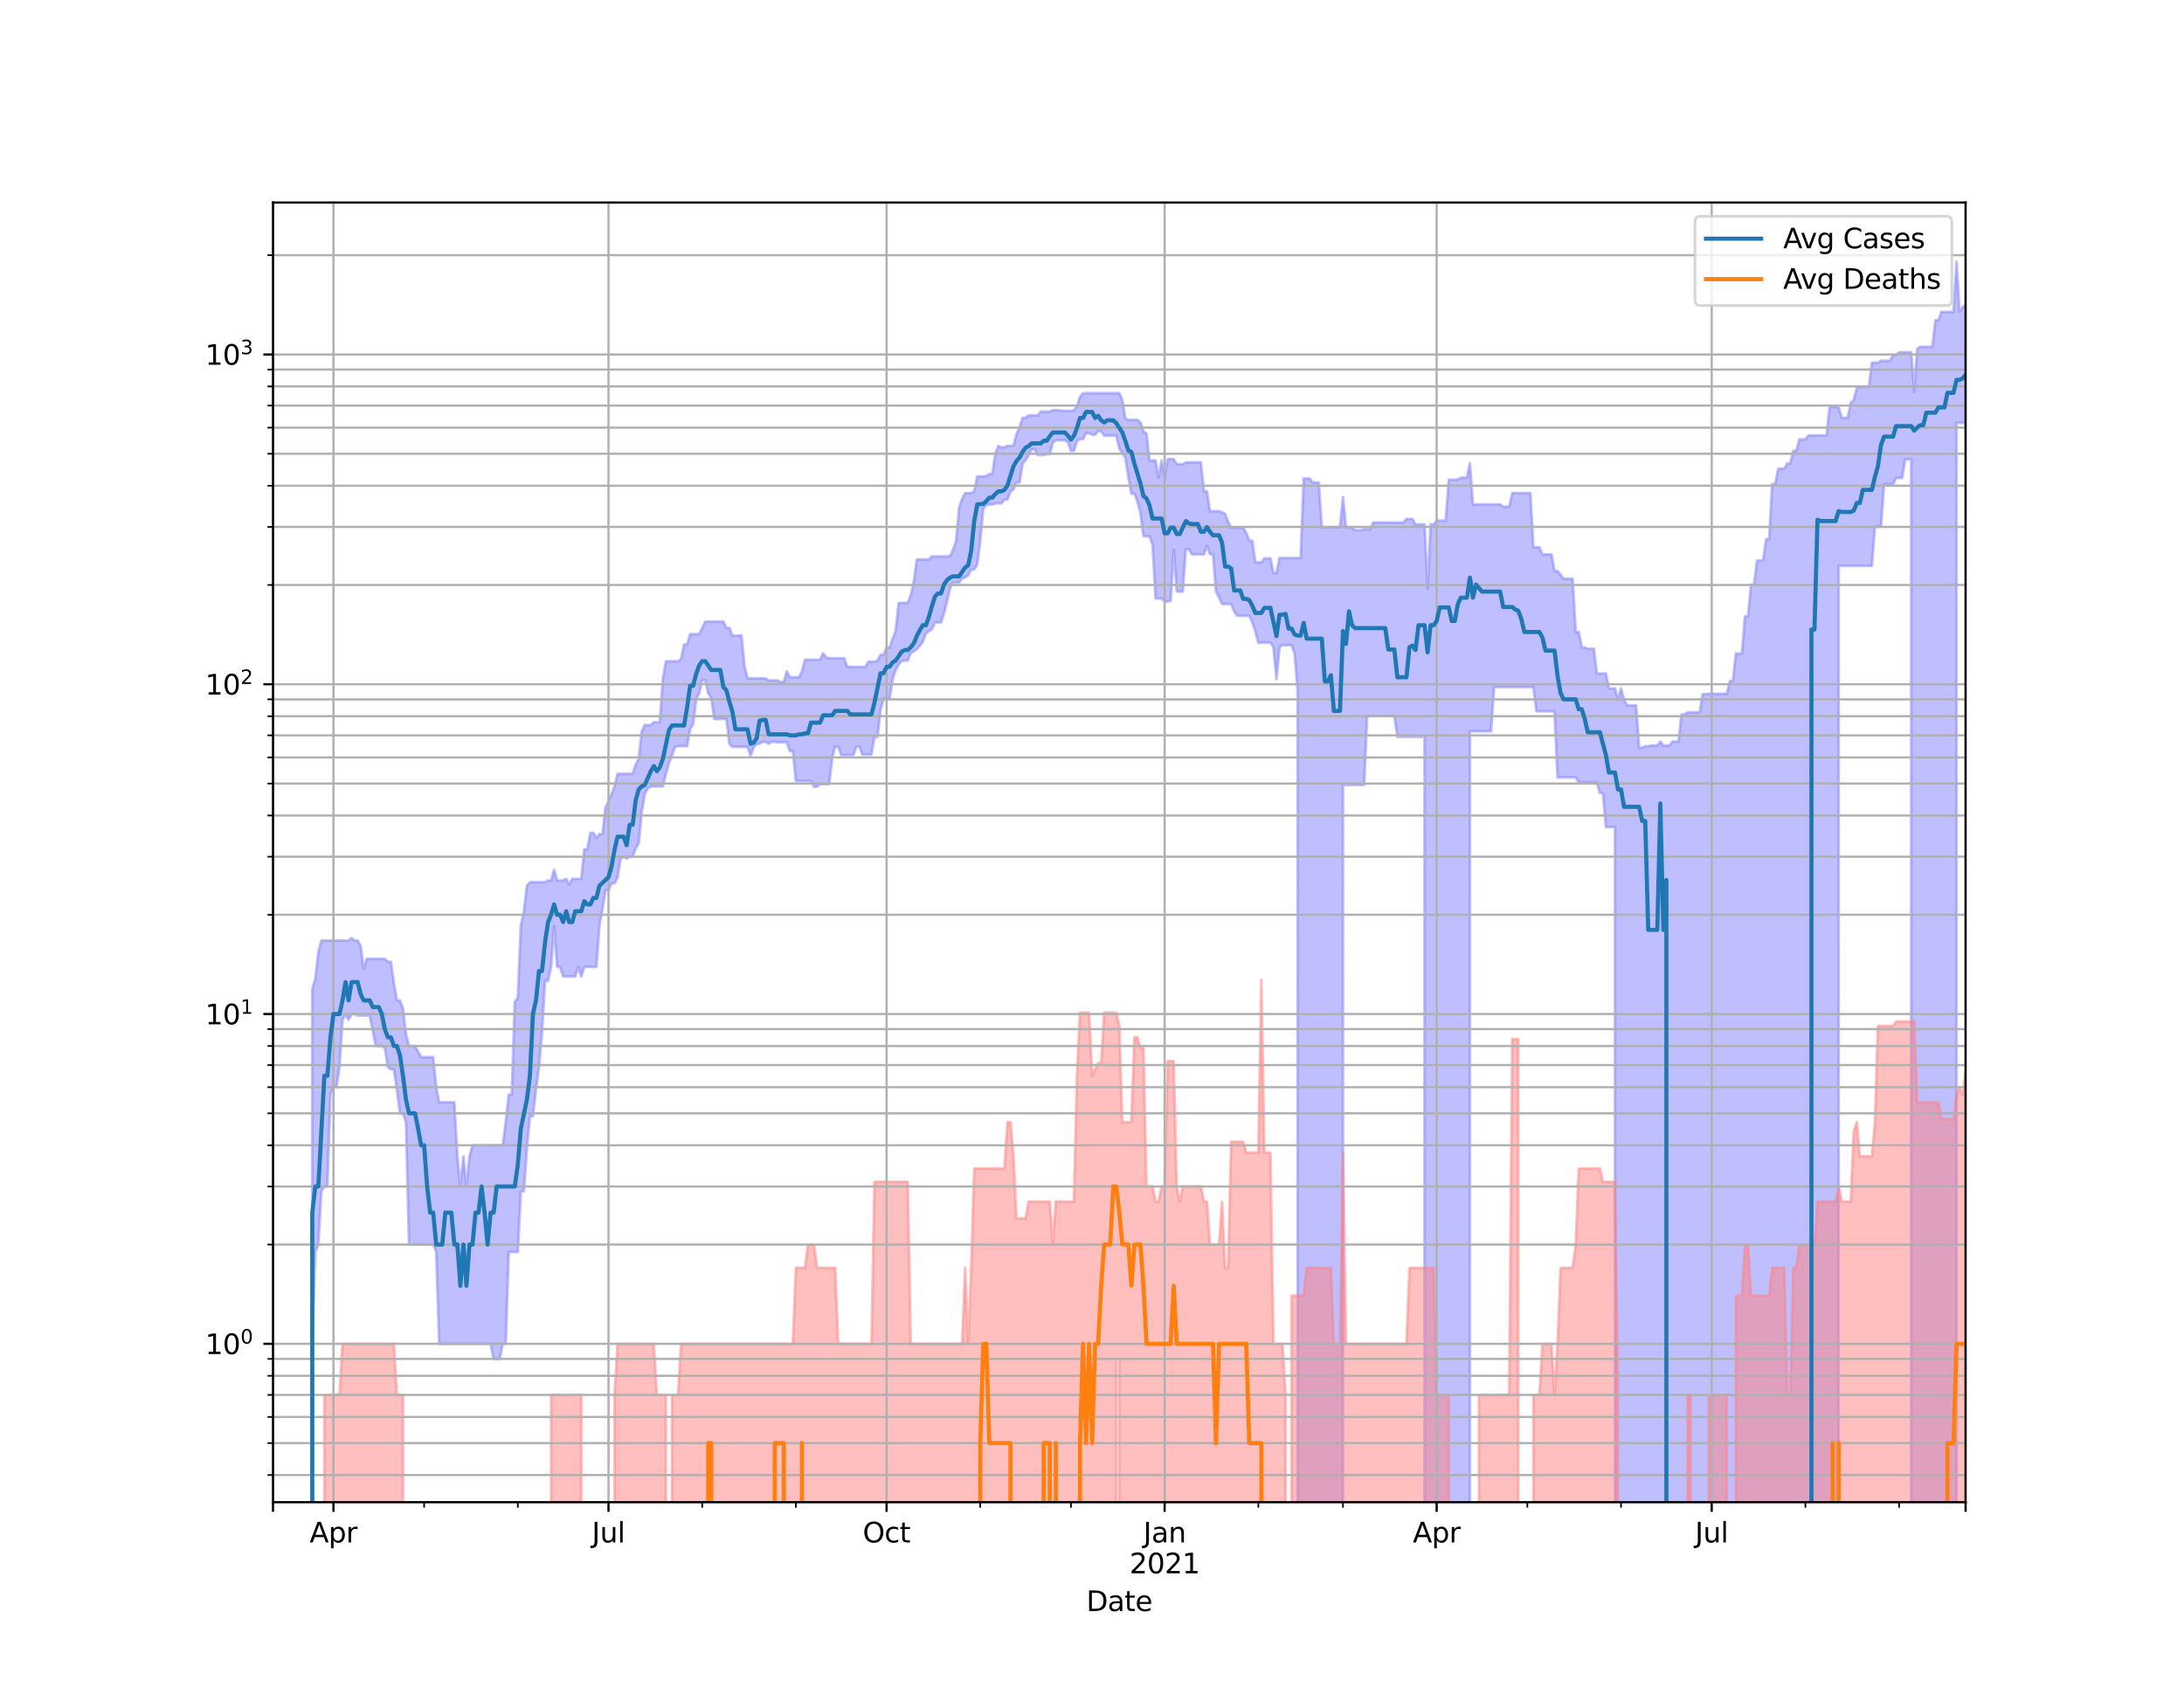 <?xml version="1.0" encoding="utf-8" standalone="no"?>
<!DOCTYPE svg PUBLIC "-//W3C//DTD SVG 1.1//EN"
  "http://www.w3.org/Graphics/SVG/1.1/DTD/svg11.dtd">
<svg height="612pt" version="1.1" viewBox="0 0 792 612" width="792pt" xmlns="http://www.w3.org/2000/svg" xmlns:xlink="http://www.w3.org/1999/xlink">
 <defs>
  <style type="text/css">*{stroke-linecap:butt;stroke-linejoin:round;}</style>
 </defs>
 <g id="figure_1">
  <g id="patch_1">
   <path d="M 0 612 
L 792 612 
L 792 0 
L 0 0 
z
" style="fill:#ffffff;"/>
  </g>
  <g id="axes_1">
   <g id="patch_2">
    <path d="M 99 544.68 
L 712.8 544.68 
L 712.8 73.44 
L 99 73.44 
z
" style="fill:#ffffff;"/>
   </g>
   <g id="PolyCollection_1">
    <path clip-path="url(#p68e2955192)" d="M 99 120064.932 
L 99 120064.932 
L 100.096 120064.932 
L 101.192 120064.932 
L 102.288 120064.932 
L 103.384 120064.932 
L 104.48 120064.932 
L 105.576 120064.932 
L 106.672 120064.932 
L 107.769 120064.932 
L 108.865 120064.932 
L 109.961 120064.932 
L 111.057 120064.932 
L 112.153 120064.932 
L 113.249 358.652 
L 114.345 354.866 
L 115.441 345.263 
L 116.537 341.054 
L 117.633 341.054 
L 118.729 341.054 
L 119.825 341.054 
L 120.921 341.054 
L 122.017 341.054 
L 123.114 341.054 
L 124.21 341.054 
L 125.306 341.054 
L 126.402 341.054 
L 127.498 340.129 
L 128.594 341.054 
L 129.69 341.054 
L 130.786 342.954 
L 131.882 351.337 
L 132.978 347.678 
L 134.074 347.678 
L 135.17 347.678 
L 136.266 347.678 
L 137.363 347.678 
L 138.459 347.678 
L 139.555 347.678 
L 140.651 348.749 
L 141.747 348.749 
L 142.843 356.515 
L 143.939 362.736 
L 145.035 362.736 
L 146.131 365.649 
L 147.227 374.918 
L 148.323 379.274 
L 149.419 379.274 
L 150.515 379.274 
L 151.611 381.259 
L 152.708 383.323 
L 153.804 383.323 
L 154.9 383.323 
L 155.996 383.323 
L 157.092 383.323 
L 158.188 394.214 
L 159.284 399.686 
L 160.38 399.686 
L 161.476 399.686 
L 162.572 399.686 
L 163.668 399.686 
L 164.764 399.686 
L 165.86 419.319 
L 166.956 430.21 
L 168.053 419.319 
L 169.149 430.21 
L 170.245 419.319 
L 171.341 415.271 
L 172.437 415.271 
L 173.533 415.271 
L 174.629 415.271 
L 175.725 415.271 
L 176.821 415.271 
L 177.917 415.271 
L 179.013 415.271 
L 180.109 415.271 
L 181.205 415.271 
L 182.301 415.271 
L 183.398 406.896 
L 184.494 396.878 
L 185.59 396.878 
L 186.686 363.21 
L 187.782 361.8 
L 188.878 335.458 
L 189.974 330.661 
L 191.07 321.15 
L 192.166 319.894 
L 193.262 319.894 
L 194.358 319.894 
L 195.454 319.894 
L 196.55 319.894 
L 197.646 319.894 
L 198.743 319.277 
L 199.839 319.277 
L 200.935 315.341 
L 202.031 319.277 
L 203.127 319.277 
L 204.223 319.277 
L 205.319 318.667 
L 206.415 320.728 
L 207.511 318.667 
L 208.607 318.667 
L 209.703 318.667 
L 210.799 318.667 
L 211.895 307.934 
L 212.991 307.934 
L 214.088 302.037 
L 215.184 302.037 
L 216.28 303.828 
L 217.376 302.479 
L 218.472 302.479 
L 219.568 292.79 
L 220.664 290.625 
L 221.76 287.985 
L 222.856 285.048 
L 223.952 280.591 
L 225.048 280.591 
L 226.144 280.591 
L 227.24 280.591 
L 228.336 280.591 
L 229.433 280.591 
L 230.529 277.209 
L 231.625 275.158 
L 232.721 265.24 
L 233.817 262.91 
L 234.913 262.91 
L 236.009 262.91 
L 237.105 261.884 
L 238.201 261.884 
L 239.297 261.884 
L 240.393 245.922 
L 241.489 239.777 
L 242.585 239.777 
L 243.681 239.777 
L 244.778 239.777 
L 245.874 239.777 
L 246.97 238.9 
L 248.066 233.73 
L 249.162 233.73 
L 250.258 229.934 
L 251.354 229.934 
L 252.45 229.934 
L 253.546 229.934 
L 254.642 227.679 
L 255.738 225.382 
L 256.834 225.382 
L 257.93 225.382 
L 259.026 225.382 
L 260.123 225.382 
L 261.219 225.382 
L 262.315 225.382 
L 263.411 227.679 
L 264.507 227.679 
L 265.603 230.486 
L 266.699 230.486 
L 267.795 230.486 
L 268.891 230.376 
L 269.987 241.624 
L 271.083 245.972 
L 272.179 245.972 
L 273.275 245.972 
L 274.371 245.972 
L 275.467 245.972 
L 276.564 245.972 
L 277.66 245.972 
L 278.756 246.725 
L 279.852 246.725 
L 280.948 246.725 
L 282.044 246.725 
L 283.14 247.335 
L 284.236 247.335 
L 285.332 243.395 
L 286.428 245.574 
L 287.524 245.574 
L 288.62 245.574 
L 289.716 245.574 
L 290.812 243.395 
L 291.909 239.206 
L 293.005 239.206 
L 294.101 239.206 
L 295.197 239.206 
L 296.293 239.206 
L 297.389 239.206 
L 298.485 236.895 
L 299.581 238.295 
L 300.677 238.683 
L 301.773 238.683 
L 302.869 238.683 
L 303.965 238.683 
L 305.061 238.683 
L 306.158 238.683 
L 307.254 241.807 
L 308.35 241.807 
L 309.446 241.807 
L 310.542 241.807 
L 311.638 241.807 
L 312.734 241.807 
L 313.83 241.807 
L 314.926 239.91 
L 316.022 239.91 
L 317.118 239.91 
L 318.214 239.513 
L 319.31 237.4 
L 320.406 237.4 
L 321.502 234.804 
L 322.599 234.683 
L 323.695 231.646 
L 324.791 228.848 
L 325.887 218.632 
L 326.983 218.632 
L 328.079 218.632 
L 329.175 218.632 
L 330.271 215.797 
L 331.367 210.982 
L 332.463 202.86 
L 333.559 202.86 
L 334.655 202.86 
L 335.751 202.86 
L 336.848 202.86 
L 337.944 201.764 
L 339.04 201.764 
L 340.136 201.764 
L 341.232 201.764 
L 342.328 201.764 
L 343.424 201.764 
L 344.52 201.573 
L 345.616 199.312 
L 346.712 196.277 
L 347.808 184.023 
L 348.904 180.899 
L 350 178.82 
L 351.096 178.82 
L 352.192 178.82 
L 353.289 178.087 
L 354.385 172.772 
L 355.481 172.772 
L 356.577 172.772 
L 357.673 172.589 
L 358.769 171.867 
L 359.865 171.867 
L 360.961 164.454 
L 362.057 161.717 
L 363.153 162.201 
L 364.249 162.201 
L 365.345 161.648 
L 366.441 161.648 
L 367.538 161.648 
L 368.634 157.35 
L 369.73 154.938 
L 370.826 151.48 
L 371.922 151.48 
L 373.018 150.615 
L 374.114 150.615 
L 375.21 150.615 
L 376.306 150.615 
L 377.402 149.258 
L 378.498 149.258 
L 379.594 149.258 
L 380.69 149.258 
L 381.786 148.758 
L 382.882 148.758 
L 383.979 148.758 
L 385.075 148.957 
L 386.171 148.957 
L 387.267 148.957 
L 388.363 148.957 
L 389.459 148.758 
L 390.555 147.388 
L 391.651 143.915 
L 392.747 142.619 
L 393.843 142.53 
L 394.939 142.53 
L 396.035 142.53 
L 397.131 142.53 
L 398.228 142.53 
L 399.324 142.53 
L 400.42 142.53 
L 401.516 142.53 
L 402.612 142.53 
L 403.708 142.53 
L 404.804 142.53 
L 405.9 142.571 
L 406.996 145.081 
L 408.092 151.748 
L 409.188 152.254 
L 410.284 152.254 
L 411.38 152.254 
L 412.476 152.254 
L 413.572 153.172 
L 414.669 156.489 
L 415.765 157.215 
L 416.861 166.962 
L 417.957 166.962 
L 419.053 166.962 
L 420.149 173.151 
L 421.245 166.962 
L 422.341 173.151 
L 423.437 166.506 
L 424.533 166.506 
L 425.629 166.506 
L 426.725 168.318 
L 427.821 168.318 
L 428.918 168.318 
L 430.014 167.652 
L 431.11 167.652 
L 432.206 167.652 
L 433.302 167.652 
L 434.398 167.652 
L 435.494 167.652 
L 436.59 178.235 
L 437.686 178.235 
L 438.782 185.371 
L 439.878 185.371 
L 440.974 185.371 
L 442.07 185.371 
L 443.166 185.792 
L 444.262 186.263 
L 445.359 189.168 
L 446.455 191.333 
L 447.551 191.333 
L 448.647 191.333 
L 449.743 191.333 
L 450.839 191.333 
L 451.935 193.193 
L 453.031 196.048 
L 454.127 196.048 
L 455.223 203.914 
L 456.319 203.914 
L 457.415 203.914 
L 458.511 202.471 
L 459.608 202.471 
L 460.704 202.471 
L 461.8 207.779 
L 462.896 207.779 
L 463.992 202.32 
L 465.088 202.32 
L 466.184 202.32 
L 467.28 202.32 
L 468.376 202.32 
L 469.472 202.32 
L 470.568 202.32 
L 471.664 202.32 
L 472.76 173.52 
L 473.856 173.52 
L 474.952 173.52 
L 476.049 174.947 
L 477.145 174.947 
L 478.241 174.947 
L 479.337 191.194 
L 480.433 191.194 
L 481.529 191.194 
L 482.625 191.194 
L 483.721 191.194 
L 484.817 191.194 
L 485.913 191.194 
L 487.009 180.276 
L 488.105 191.194 
L 489.201 191.194 
L 490.298 191.194 
L 491.394 192.246 
L 492.49 192.246 
L 493.586 192.246 
L 494.682 191.875 
L 495.778 191.875 
L 496.874 191.875 
L 497.97 189.453 
L 499.066 189.453 
L 500.162 189.453 
L 501.258 189.453 
L 502.354 189.453 
L 503.45 189.453 
L 504.546 189.453 
L 505.642 189.453 
L 506.739 189.453 
L 507.835 189.453 
L 508.931 189.453 
L 510.027 188.176 
L 511.123 188.176 
L 512.219 188.176 
L 513.315 190.129 
L 514.411 190.129 
L 515.507 190.129 
L 516.603 190.129 
L 517.699 213.4 
L 518.795 190.129 
L 519.891 190.129 
L 520.987 188.769 
L 522.084 188.769 
L 523.18 188.769 
L 524.276 188.769 
L 525.372 173.941 
L 526.468 173.941 
L 527.564 173.941 
L 528.66 173.867 
L 529.756 173.2 
L 530.852 173.2 
L 531.948 173.2 
L 533.044 167.951 
L 534.14 182.902 
L 535.236 182.902 
L 536.332 182.902 
L 537.429 182.902 
L 538.525 182.902 
L 539.621 182.902 
L 540.717 182.902 
L 541.813 182.902 
L 542.909 182.902 
L 544.005 182.902 
L 545.101 183.707 
L 546.197 183.707 
L 547.293 183.707 
L 548.389 178.793 
L 549.485 178.793 
L 550.581 178.793 
L 551.678 178.793 
L 552.774 178.793 
L 553.87 178.793 
L 554.966 178.793 
L 556.062 198.447 
L 557.158 198.447 
L 558.254 198.447 
L 559.35 201.024 
L 560.446 201.024 
L 561.542 201.024 
L 562.638 201.024 
L 563.734 207.091 
L 564.83 207.091 
L 565.926 208.38 
L 567.023 209.851 
L 568.119 209.851 
L 569.215 209.851 
L 570.311 209.851 
L 571.407 229.136 
L 572.503 229.136 
L 573.599 234.764 
L 574.695 234.764 
L 575.791 235.248 
L 576.887 235.248 
L 577.983 235.248 
L 579.079 244.208 
L 580.175 244.208 
L 581.271 244.208 
L 582.367 244.208 
L 583.464 249.636 
L 584.56 249.636 
L 585.656 249.636 
L 586.752 253.811 
L 587.848 249.636 
L 588.944 253.811 
L 590.04 255.76 
L 591.136 255.76 
L 592.232 255.76 
L 593.328 255.76 
L 594.424 271.123 
L 595.52 271.123 
L 596.616 270.56 
L 597.712 270.56 
L 598.809 270.32 
L 599.905 270.32 
L 601.001 270.32 
L 602.097 268.906 
L 603.193 270.32 
L 604.289 270.32 
L 605.385 270.32 
L 606.481 268.906 
L 607.577 268.906 
L 608.673 268.906 
L 609.769 259.051 
L 610.865 259.051 
L 611.961 258.288 
L 613.058 258.288 
L 614.154 258.288 
L 615.25 258.288 
L 616.346 258.288 
L 617.442 251.71 
L 618.538 251.71 
L 619.634 251.543 
L 620.73 251.543 
L 621.826 251.543 
L 622.922 251.543 
L 624.018 251.543 
L 625.114 251.543 
L 626.21 251.543 
L 627.306 246.927 
L 628.403 246.927 
L 629.499 236.979 
L 630.595 236.979 
L 631.691 236.979 
L 632.787 223.473 
L 633.883 223.473 
L 634.979 212.034 
L 636.075 212.034 
L 637.171 203.253 
L 638.267 203.253 
L 639.363 203.253 
L 640.459 195.517 
L 641.555 195.517 
L 642.651 175.521 
L 643.747 175.521 
L 644.844 169.975 
L 645.94 169.975 
L 647.036 169.975 
L 648.132 168.006 
L 649.228 168.006 
L 650.324 163.488 
L 651.42 163.488 
L 652.516 159.332 
L 653.612 159.332 
L 654.708 159.332 
L 655.804 157.887 
L 656.9 157.887 
L 657.996 157.887 
L 659.092 157.887 
L 660.189 157.887 
L 661.285 157.887 
L 662.381 157.887 
L 663.477 147.56 
L 664.573 147.56 
L 665.669 147.56 
L 666.765 147.56 
L 667.861 151.48 
L 668.957 151.48 
L 670.053 151.48 
L 671.149 146.061 
L 672.245 145.045 
L 673.341 140.693 
L 674.438 140.262 
L 675.534 140.262 
L 676.63 140.262 
L 677.726 140.262 
L 678.822 131.518 
L 679.918 131.518 
L 681.014 131.518 
L 682.11 130.797 
L 683.206 130.797 
L 684.302 130.797 
L 685.398 130.797 
L 686.494 128.713 
L 687.59 128.713 
L 688.686 127.722 
L 689.783 127.722 
L 690.879 127.722 
L 691.975 127.722 
L 693.071 127.722 
L 694.167 141.982 
L 695.263 126.449 
L 696.359 125.765 
L 697.455 125.75 
L 698.551 125.75 
L 699.647 125.75 
L 700.743 125.75 
L 701.839 116.093 
L 702.935 116.093 
L 704.031 113.103 
L 705.128 113.103 
L 706.224 113.103 
L 707.32 113.103 
L 708.416 113.103 
L 709.512 94.86 
L 710.608 113.103 
L 711.704 111.34 
L 712.8 110.551 
L 712.8 153.347 
L 712.8 153.347 
L 711.704 153.347 
L 710.608 153.347 
L 709.512 153.347 
L 708.416 120064.932 
L 707.32 120064.932 
L 706.224 120064.932 
L 705.128 120064.932 
L 704.031 120064.932 
L 702.935 120064.932 
L 701.839 120064.932 
L 700.743 120064.932 
L 699.647 120064.932 
L 698.551 120064.932 
L 697.455 120064.932 
L 696.359 120064.932 
L 695.263 120064.932 
L 694.167 120064.932 
L 693.071 166.582 
L 691.975 166.582 
L 690.879 166.582 
L 689.783 173.322 
L 688.686 173.322 
L 687.59 173.322 
L 686.494 175.586 
L 685.398 175.586 
L 684.302 175.586 
L 683.206 175.586 
L 682.11 190.951 
L 681.014 190.951 
L 679.918 190.951 
L 678.822 205.171 
L 677.726 205.171 
L 676.63 205.171 
L 675.534 205.171 
L 674.438 205.171 
L 673.341 205.171 
L 672.245 205.171 
L 671.149 205.171 
L 670.053 205.171 
L 668.957 205.171 
L 667.861 205.171 
L 666.765 205.171 
L 665.669 120064.932 
L 664.573 120064.932 
L 663.477 120064.932 
L 662.381 120064.932 
L 661.285 120064.932 
L 660.189 120064.932 
L 659.092 120064.932 
L 657.996 120064.932 
L 656.9 120064.932 
L 655.804 120064.932 
L 654.708 120064.932 
L 653.612 120064.932 
L 652.516 120064.932 
L 651.42 120064.932 
L 650.324 120064.932 
L 649.228 120064.932 
L 648.132 120064.932 
L 647.036 120064.932 
L 645.94 120064.932 
L 644.844 120064.932 
L 643.747 120064.932 
L 642.651 120064.932 
L 641.555 120064.932 
L 640.459 120064.932 
L 639.363 120064.932 
L 638.267 120064.932 
L 637.171 120064.932 
L 636.075 120064.932 
L 634.979 120064.932 
L 633.883 120064.932 
L 632.787 120064.932 
L 631.691 120064.932 
L 630.595 120064.932 
L 629.499 120064.932 
L 628.403 120064.932 
L 627.306 120064.932 
L 626.21 120064.932 
L 625.114 120064.932 
L 624.018 120064.932 
L 622.922 120064.932 
L 621.826 120064.932 
L 620.73 120064.932 
L 619.634 120064.932 
L 618.538 120064.932 
L 617.442 120064.932 
L 616.346 120064.932 
L 615.25 120064.932 
L 614.154 120064.932 
L 613.058 120064.932 
L 611.961 120064.932 
L 610.865 120064.932 
L 609.769 120064.932 
L 608.673 120064.932 
L 607.577 120064.932 
L 606.481 120064.932 
L 605.385 120064.932 
L 604.289 120064.932 
L 603.193 120064.932 
L 602.097 120064.932 
L 601.001 120064.932 
L 599.905 120064.932 
L 598.809 120064.932 
L 597.712 120064.932 
L 596.616 120064.932 
L 595.52 120064.932 
L 594.424 120064.932 
L 593.328 120064.932 
L 592.232 120064.932 
L 591.136 120064.932 
L 590.04 120064.932 
L 588.944 120064.932 
L 587.848 120064.932 
L 586.752 120064.932 
L 585.656 299.882 
L 584.56 299.882 
L 583.464 299.882 
L 582.367 299.882 
L 581.271 287.539 
L 580.175 287.539 
L 579.079 283.691 
L 577.983 283.691 
L 576.887 283.691 
L 575.791 283.691 
L 574.695 283.691 
L 573.599 283.691 
L 572.503 283.691 
L 571.407 281.868 
L 570.311 281.868 
L 569.215 281.868 
L 568.119 281.868 
L 567.023 281.868 
L 565.926 281.868 
L 564.83 281.868 
L 563.734 257.91 
L 562.638 257.91 
L 561.542 257.91 
L 560.446 257.91 
L 559.35 257.91 
L 558.254 257.91 
L 557.158 257.91 
L 556.062 249.104 
L 554.966 249.104 
L 553.87 249.104 
L 552.774 249.104 
L 551.678 249.104 
L 550.581 249.104 
L 549.485 249.104 
L 548.389 249.104 
L 547.293 249.104 
L 546.197 249.104 
L 545.101 249.104 
L 544.005 249.104 
L 542.909 249.104 
L 541.813 249.104 
L 540.717 265.168 
L 539.621 265.168 
L 538.525 265.168 
L 537.429 265.168 
L 536.332 265.168 
L 535.236 265.168 
L 534.14 265.168 
L 533.044 265.168 
L 531.948 120064.932 
L 530.852 120064.932 
L 529.756 120064.932 
L 528.66 120064.932 
L 527.564 120064.932 
L 526.468 120064.932 
L 525.372 120064.932 
L 524.276 120064.932 
L 523.18 120064.932 
L 522.084 120064.932 
L 520.987 120064.932 
L 519.891 120064.932 
L 518.795 120064.932 
L 517.699 120064.932 
L 516.603 267.153 
L 515.507 267.153 
L 514.411 267.153 
L 513.315 267.153 
L 512.219 267.153 
L 511.123 267.153 
L 510.027 267.153 
L 508.931 267.153 
L 507.835 267.153 
L 506.739 267.153 
L 505.642 259.632 
L 504.546 259.632 
L 503.45 259.632 
L 502.354 259.632 
L 501.258 259.632 
L 500.162 259.632 
L 499.066 259.632 
L 497.97 259.632 
L 496.874 259.632 
L 495.778 259.632 
L 494.682 284.627 
L 493.586 284.627 
L 492.49 284.627 
L 491.394 284.627 
L 490.298 284.627 
L 489.201 284.627 
L 488.105 284.627 
L 487.009 284.627 
L 485.913 120064.932 
L 484.817 120064.932 
L 483.721 120064.932 
L 482.625 120064.932 
L 481.529 120064.932 
L 480.433 120064.932 
L 479.337 120064.932 
L 478.241 120064.932 
L 477.145 120064.932 
L 476.049 120064.932 
L 474.952 120064.932 
L 473.856 120064.932 
L 472.76 120064.932 
L 471.664 120064.932 
L 470.568 250.554 
L 469.472 236.937 
L 468.376 233.927 
L 467.28 233.927 
L 466.184 233.927 
L 465.088 233.927 
L 463.992 234.723 
L 462.896 246.272 
L 461.8 234.723 
L 460.704 232.987 
L 459.608 232.987 
L 458.511 232.987 
L 457.415 232.987 
L 456.319 233.103 
L 455.223 228.884 
L 454.127 225.651 
L 453.031 223.28 
L 451.935 223.28 
L 450.839 223.28 
L 449.743 223.28 
L 448.647 223.28 
L 447.551 221.632 
L 446.455 219.017 
L 445.359 219.017 
L 444.262 219.017 
L 443.166 219.017 
L 442.07 216.668 
L 440.974 214.449 
L 439.878 200.982 
L 438.782 200.982 
L 437.686 197.891 
L 436.59 200.982 
L 435.494 200.982 
L 434.398 200.982 
L 433.302 200.982 
L 432.206 200.982 
L 431.11 199.13 
L 430.014 199.13 
L 428.918 214.503 
L 427.821 214.503 
L 426.725 214.503 
L 425.629 199.332 
L 424.533 217.873 
L 423.437 218.134 
L 422.341 218.134 
L 421.245 217.038 
L 420.149 217.038 
L 419.053 217.038 
L 417.957 197.556 
L 416.861 194.416 
L 415.765 194.416 
L 414.669 194.416 
L 413.572 186.011 
L 412.476 181.804 
L 411.38 179.012 
L 410.284 179.012 
L 409.188 173.04 
L 408.092 165.938 
L 406.996 164.32 
L 405.9 162.66 
L 404.804 157.932 
L 403.708 157.932 
L 402.612 157.932 
L 401.516 157.932 
L 400.42 157.932 
L 399.324 156.32 
L 398.228 156.32 
L 397.131 157.622 
L 396.035 157.622 
L 394.939 157.053 
L 393.843 157.053 
L 392.747 159.239 
L 391.651 159.239 
L 390.555 159.947 
L 389.459 163.468 
L 388.363 163.468 
L 387.267 160.377 
L 386.171 159.625 
L 385.075 159.625 
L 383.979 159.625 
L 382.882 159.625 
L 381.786 160.492 
L 380.69 164.662 
L 379.594 164.662 
L 378.498 164.986 
L 377.402 164.986 
L 376.306 164.986 
L 375.21 162.911 
L 374.114 162.911 
L 373.018 165.133 
L 371.922 166.918 
L 370.826 168.095 
L 369.73 174.96 
L 368.634 174.96 
L 367.538 177.364 
L 366.441 178.262 
L 365.345 181.156 
L 364.249 181.156 
L 363.153 182.504 
L 362.057 182.504 
L 360.961 182.504 
L 359.865 182.916 
L 358.769 182.916 
L 357.673 183.079 
L 356.577 184.418 
L 355.481 196.067 
L 354.385 204.786 
L 353.289 206.459 
L 352.192 206.459 
L 351.096 208.671 
L 350 209.356 
L 348.904 209.727 
L 347.808 211.262 
L 346.712 211.262 
L 345.616 211.262 
L 344.52 213.347 
L 343.424 218.018 
L 342.328 222.418 
L 341.232 225.685 
L 340.136 225.685 
L 339.04 225.685 
L 337.944 228.171 
L 336.848 228.884 
L 335.751 229.825 
L 334.655 232.677 
L 333.559 234.204 
L 332.463 235.369 
L 331.367 236.147 
L 330.271 236.812 
L 329.175 239.513 
L 328.079 239.513 
L 326.983 239.645 
L 325.887 241.031 
L 324.791 242.97 
L 323.695 246.272 
L 322.599 253.349 
L 321.502 253.349 
L 320.406 253.349 
L 319.31 257.411 
L 318.214 267.153 
L 317.118 267.153 
L 316.022 273.608 
L 314.926 273.608 
L 313.83 273.608 
L 312.734 273.608 
L 311.638 270.72 
L 310.542 270.72 
L 309.446 273.778 
L 308.35 273.778 
L 307.254 273.778 
L 306.158 273.778 
L 305.061 273.778 
L 303.965 270.72 
L 302.869 270.72 
L 301.773 274.897 
L 300.677 284.313 
L 299.581 284.313 
L 298.485 284.313 
L 297.389 284.313 
L 296.293 285.26 
L 295.197 285.26 
L 294.101 283.178 
L 293.005 283.178 
L 291.909 283.178 
L 290.812 283.178 
L 289.716 283.178 
L 288.62 283.178 
L 287.524 272.35 
L 286.428 272.35 
L 285.332 269.139 
L 284.236 269.139 
L 283.14 269.139 
L 282.044 269.139 
L 280.948 268.983 
L 279.852 268.983 
L 278.756 269.687 
L 277.66 268.983 
L 276.564 268.983 
L 275.467 269.687 
L 274.371 269.765 
L 273.275 271.042 
L 272.179 274.034 
L 271.083 270.8 
L 269.987 270.8 
L 268.891 270.8 
L 267.795 270.8 
L 266.699 270.8 
L 265.603 270.8 
L 264.507 269.765 
L 263.411 260.679 
L 262.315 260.679 
L 261.219 260.679 
L 260.123 260.746 
L 259.026 260.679 
L 257.93 253.12 
L 256.834 251.432 
L 255.738 246.573 
L 254.642 246.573 
L 253.546 251.432 
L 252.45 253.464 
L 251.354 262.497 
L 250.258 264.381 
L 249.162 270.56 
L 248.066 270.56 
L 246.97 270.56 
L 245.874 270.56 
L 244.778 270.8 
L 243.681 274.034 
L 242.585 276.756 
L 241.489 280.591 
L 240.393 285.154 
L 239.297 285.154 
L 238.201 285.154 
L 237.105 285.154 
L 236.009 285.154 
L 234.913 285.901 
L 233.817 287.873 
L 232.721 294.411 
L 231.625 305.841 
L 230.529 307.607 
L 229.433 310.633 
L 228.336 310.633 
L 227.24 311.33 
L 226.144 310.633 
L 225.048 311.33 
L 223.952 318.264 
L 222.856 320.309 
L 221.76 320.309 
L 220.664 322.874 
L 219.568 322.874 
L 218.472 329.653 
L 217.376 335.738 
L 216.28 350.584 
L 215.184 350.584 
L 214.088 350.584 
L 212.991 350.584 
L 211.895 350.584 
L 210.799 354.061 
L 209.703 350.584 
L 208.607 354.061 
L 207.511 354.061 
L 206.415 354.061 
L 205.319 354.061 
L 204.223 354.061 
L 203.127 350.584 
L 202.031 350.584 
L 200.935 335.738 
L 199.839 350.584 
L 198.743 355.684 
L 197.646 355.684 
L 196.55 374.324 
L 195.454 386.956 
L 194.358 395.087 
L 193.262 404.731 
L 192.166 404.731 
L 191.07 416.585 
L 189.974 431.971 
L 188.878 431.971 
L 187.782 453.931 
L 186.686 453.931 
L 185.59 453.931 
L 184.494 453.931 
L 183.398 487.264 
L 182.301 487.264 
L 181.205 492.735 
L 180.109 492.735 
L 179.013 492.735 
L 177.917 487.264 
L 176.821 487.264 
L 175.725 487.264 
L 174.629 487.264 
L 173.533 487.264 
L 172.437 487.264 
L 171.341 487.264 
L 170.245 487.264 
L 169.149 487.264 
L 168.053 487.264 
L 166.956 487.264 
L 165.86 487.264 
L 164.764 487.264 
L 163.668 487.264 
L 162.572 487.264 
L 161.476 487.264 
L 160.38 487.264 
L 159.284 487.264 
L 158.188 453.931 
L 157.092 451.267 
L 155.996 451.267 
L 154.9 451.267 
L 153.804 451.267 
L 152.708 451.267 
L 151.611 451.267 
L 150.515 451.267 
L 149.419 451.267 
L 148.323 451.267 
L 147.227 406.896 
L 146.131 403.682 
L 145.035 403.682 
L 143.939 395.087 
L 142.843 387.714 
L 141.747 387.714 
L 140.651 386.956 
L 139.555 379.927 
L 138.459 379.274 
L 137.363 379.274 
L 136.266 379.274 
L 135.17 373.738 
L 134.074 368.208 
L 132.978 368.208 
L 131.882 368.208 
L 130.786 368.208 
L 129.69 368.208 
L 128.594 367.686 
L 127.498 367.686 
L 126.402 369.806 
L 125.306 367.686 
L 124.21 369.806 
L 123.114 386.956 
L 122.017 394.214 
L 120.921 394.214 
L 119.825 396.878 
L 118.729 430.21 
L 117.633 430.21 
L 116.537 431.971 
L 115.441 451.267 
L 114.345 453.931 
L 113.249 487.264 
L 112.153 120064.932 
L 111.057 120064.932 
L 109.961 120064.932 
L 108.865 120064.932 
L 107.769 120064.932 
L 106.672 120064.932 
L 105.576 120064.932 
L 104.48 120064.932 
L 103.384 120064.932 
L 102.288 120064.932 
L 101.192 120064.932 
L 100.096 120064.932 
L 99 120064.932 
z
" style="fill:#8080ff;fill-opacity:0.5;stroke:#8080ff;stroke-opacity:0.5;"/>
   </g>
   <g id="PolyCollection_2">
    <path clip-path="url(#p68e2955192)" d="M 99 120064.932 
L 99 120064.932 
L 100.096 120064.932 
L 101.192 120064.932 
L 102.288 120064.932 
L 103.384 120064.932 
L 104.48 120064.932 
L 105.576 120064.932 
L 106.672 120064.932 
L 107.769 120064.932 
L 108.865 120064.932 
L 109.961 120064.932 
L 111.057 120064.932 
L 112.153 120064.932 
L 113.249 120064.932 
L 114.345 120064.932 
L 115.441 120064.932 
L 116.537 120064.932 
L 117.633 505.786 
L 118.729 505.786 
L 119.825 505.786 
L 120.921 505.786 
L 122.017 505.786 
L 123.114 505.786 
L 124.21 487.264 
L 125.306 487.264 
L 126.402 487.264 
L 127.498 487.264 
L 128.594 487.264 
L 129.69 487.264 
L 130.786 487.264 
L 131.882 487.264 
L 132.978 487.264 
L 134.074 487.264 
L 135.17 487.264 
L 136.266 487.264 
L 137.363 487.264 
L 138.459 487.264 
L 139.555 487.264 
L 140.651 487.264 
L 141.747 487.264 
L 142.843 487.264 
L 143.939 505.786 
L 145.035 505.786 
L 146.131 505.786 
L 147.227 120064.932 
L 148.323 120064.932 
L 149.419 120064.932 
L 150.515 120064.932 
L 151.611 120064.932 
L 152.708 120064.932 
L 153.804 120064.932 
L 154.9 120064.932 
L 155.996 120064.932 
L 157.092 120064.932 
L 158.188 120064.932 
L 159.284 120064.932 
L 160.38 120064.932 
L 161.476 120064.932 
L 162.572 120064.932 
L 163.668 120064.932 
L 164.764 120064.932 
L 165.86 120064.932 
L 166.956 120064.932 
L 168.053 120064.932 
L 169.149 120064.932 
L 170.245 120064.932 
L 171.341 120064.932 
L 172.437 120064.932 
L 173.533 120064.932 
L 174.629 120064.932 
L 175.725 120064.932 
L 176.821 120064.932 
L 177.917 120064.932 
L 179.013 120064.932 
L 180.109 120064.932 
L 181.205 120064.932 
L 182.301 120064.932 
L 183.398 120064.932 
L 184.494 120064.932 
L 185.59 120064.932 
L 186.686 120064.932 
L 187.782 120064.932 
L 188.878 120064.932 
L 189.974 120064.932 
L 191.07 120064.932 
L 192.166 120064.932 
L 193.262 120064.932 
L 194.358 120064.932 
L 195.454 120064.932 
L 196.55 120064.932 
L 197.646 120064.932 
L 198.743 120064.932 
L 199.839 505.786 
L 200.935 505.786 
L 202.031 505.786 
L 203.127 505.786 
L 204.223 505.786 
L 205.319 505.786 
L 206.415 505.786 
L 207.511 505.786 
L 208.607 505.786 
L 209.703 505.786 
L 210.799 505.786 
L 211.895 120064.932 
L 212.991 120064.932 
L 214.088 120064.932 
L 215.184 120064.932 
L 216.28 120064.932 
L 217.376 120064.932 
L 218.472 120064.932 
L 219.568 120064.932 
L 220.664 120064.932 
L 221.76 120064.932 
L 222.856 505.786 
L 223.952 487.264 
L 225.048 487.264 
L 226.144 487.264 
L 227.24 487.264 
L 228.336 487.264 
L 229.433 487.264 
L 230.529 487.264 
L 231.625 487.264 
L 232.721 487.264 
L 233.817 487.264 
L 234.913 487.264 
L 236.009 487.264 
L 237.105 487.264 
L 238.201 505.786 
L 239.297 505.786 
L 240.393 505.786 
L 241.489 505.786 
L 242.585 120064.932 
L 243.681 505.786 
L 244.778 505.786 
L 245.874 505.786 
L 246.97 487.264 
L 248.066 487.264 
L 249.162 487.264 
L 250.258 487.264 
L 251.354 487.264 
L 252.45 487.264 
L 253.546 487.264 
L 254.642 487.264 
L 255.738 487.264 
L 256.834 487.264 
L 257.93 487.264 
L 259.026 487.264 
L 260.123 487.264 
L 261.219 487.264 
L 262.315 487.264 
L 263.411 487.264 
L 264.507 487.264 
L 265.603 487.264 
L 266.699 487.264 
L 267.795 487.264 
L 268.891 487.264 
L 269.987 487.264 
L 271.083 487.264 
L 272.179 487.264 
L 273.275 487.264 
L 274.371 487.264 
L 275.467 487.264 
L 276.564 487.264 
L 277.66 487.264 
L 278.756 487.264 
L 279.852 487.264 
L 280.948 487.264 
L 282.044 487.264 
L 283.14 487.264 
L 284.236 487.264 
L 285.332 487.264 
L 286.428 487.264 
L 287.524 487.264 
L 288.62 459.707 
L 289.716 459.707 
L 290.812 459.707 
L 291.909 459.707 
L 293.005 451.267 
L 294.101 451.267 
L 295.197 451.267 
L 296.293 459.707 
L 297.389 459.707 
L 298.485 459.707 
L 299.581 459.707 
L 300.677 459.707 
L 301.773 459.707 
L 302.869 459.707 
L 303.965 487.264 
L 305.061 487.264 
L 306.158 487.264 
L 307.254 487.264 
L 308.35 487.264 
L 309.446 487.264 
L 310.542 487.264 
L 311.638 487.264 
L 312.734 487.264 
L 313.83 487.264 
L 314.926 487.264 
L 316.022 487.264 
L 317.118 428.508 
L 318.214 428.508 
L 319.31 428.508 
L 320.406 428.508 
L 321.502 428.508 
L 322.599 428.508 
L 323.695 428.508 
L 324.791 428.508 
L 325.887 428.508 
L 326.983 428.508 
L 328.079 428.508 
L 329.175 428.508 
L 330.271 487.264 
L 331.367 487.264 
L 332.463 487.264 
L 333.559 487.264 
L 334.655 487.264 
L 335.751 487.264 
L 336.848 487.264 
L 337.944 487.264 
L 339.04 487.264 
L 340.136 487.264 
L 341.232 487.264 
L 342.328 487.264 
L 343.424 487.264 
L 344.52 487.264 
L 345.616 487.264 
L 346.712 487.264 
L 347.808 487.264 
L 348.904 487.264 
L 350 459.707 
L 351.096 487.264 
L 352.192 459.707 
L 353.289 423.711 
L 354.385 423.711 
L 355.481 423.711 
L 356.577 423.711 
L 357.673 423.711 
L 358.769 423.711 
L 359.865 423.711 
L 360.961 423.711 
L 362.057 423.711 
L 363.153 423.711 
L 364.249 423.711 
L 365.345 406.896 
L 366.441 406.896 
L 367.538 419.319 
L 368.634 441.799 
L 369.73 441.799 
L 370.826 441.799 
L 371.922 441.799 
L 373.018 435.682 
L 374.114 435.682 
L 375.21 435.682 
L 376.306 435.682 
L 377.402 435.682 
L 378.498 435.682 
L 379.594 435.682 
L 380.69 435.682 
L 381.786 451.267 
L 382.882 435.682 
L 383.979 435.682 
L 385.075 435.682 
L 386.171 435.682 
L 387.267 435.682 
L 388.363 435.682 
L 389.459 435.682 
L 390.555 390.057 
L 391.651 367.169 
L 392.747 367.169 
L 393.843 367.169 
L 394.939 367.169 
L 396.035 390.057 
L 397.131 387.714 
L 398.228 385.472 
L 399.324 385.472 
L 400.42 367.169 
L 401.516 367.169 
L 402.612 367.169 
L 403.708 367.169 
L 404.804 367.169 
L 405.9 372.016 
L 406.996 406.896 
L 408.092 406.896 
L 409.188 406.896 
L 410.284 406.896 
L 411.38 376.126 
L 412.476 376.126 
L 413.572 379.927 
L 414.669 379.927 
L 415.765 430.21 
L 416.861 430.21 
L 417.957 430.21 
L 419.053 435.682 
L 420.149 435.682 
L 421.245 430.21 
L 422.341 430.21 
L 423.437 384.746 
L 424.533 384.746 
L 425.629 384.746 
L 426.725 430.21 
L 427.821 435.682 
L 428.918 430.21 
L 430.014 430.21 
L 431.11 430.21 
L 432.206 430.21 
L 433.302 430.21 
L 434.398 430.21 
L 435.494 430.21 
L 436.59 435.682 
L 437.686 435.682 
L 438.782 451.267 
L 439.878 451.267 
L 440.974 451.267 
L 442.07 451.267 
L 443.166 435.682 
L 444.262 459.707 
L 445.359 459.707 
L 446.455 413.988 
L 447.551 413.988 
L 448.647 413.988 
L 449.743 413.988 
L 450.839 413.988 
L 451.935 417.934 
L 453.031 417.934 
L 454.127 417.934 
L 455.223 417.934 
L 456.319 417.934 
L 457.415 355.273 
L 458.511 417.934 
L 459.608 417.934 
L 460.704 417.934 
L 461.8 487.264 
L 462.896 487.264 
L 463.992 487.264 
L 465.088 487.264 
L 466.184 505.786 
L 467.28 120064.932 
L 468.376 469.79 
L 469.472 469.79 
L 470.568 469.79 
L 471.664 469.79 
L 472.76 469.79 
L 473.856 459.707 
L 474.952 459.707 
L 476.049 459.707 
L 477.145 459.707 
L 478.241 459.707 
L 479.337 459.707 
L 480.433 459.707 
L 481.529 459.707 
L 482.625 459.707 
L 483.721 487.264 
L 484.817 487.264 
L 485.913 487.264 
L 487.009 417.934 
L 488.105 487.264 
L 489.201 487.264 
L 490.298 487.264 
L 491.394 487.264 
L 492.49 487.264 
L 493.586 487.264 
L 494.682 487.264 
L 495.778 487.264 
L 496.874 487.264 
L 497.97 487.264 
L 499.066 487.264 
L 500.162 487.264 
L 501.258 487.264 
L 502.354 487.264 
L 503.45 487.264 
L 504.546 487.264 
L 505.642 487.264 
L 506.739 487.264 
L 507.835 487.264 
L 508.931 487.264 
L 510.027 487.264 
L 511.123 459.707 
L 512.219 459.707 
L 513.315 459.707 
L 514.411 459.707 
L 515.507 459.707 
L 516.603 459.707 
L 517.699 459.707 
L 518.795 459.707 
L 519.891 459.707 
L 520.987 505.786 
L 522.084 505.786 
L 523.18 505.786 
L 524.276 505.786 
L 525.372 505.786 
L 526.468 120064.932 
L 527.564 120064.932 
L 528.66 120064.932 
L 529.756 120064.932 
L 530.852 120064.932 
L 531.948 120064.932 
L 533.044 120064.932 
L 534.14 120064.932 
L 535.236 120064.932 
L 536.332 505.786 
L 537.429 505.786 
L 538.525 505.786 
L 539.621 505.786 
L 540.717 505.786 
L 541.813 505.786 
L 542.909 505.786 
L 544.005 505.786 
L 545.101 505.786 
L 546.197 505.786 
L 547.293 505.786 
L 548.389 376.74 
L 549.485 376.74 
L 550.581 376.74 
L 551.678 120064.932 
L 552.774 120064.932 
L 553.87 120064.932 
L 554.966 120064.932 
L 556.062 505.786 
L 557.158 505.786 
L 558.254 505.786 
L 559.35 487.264 
L 560.446 487.264 
L 561.542 487.264 
L 562.638 487.264 
L 563.734 505.786 
L 564.83 487.264 
L 565.926 459.707 
L 567.023 459.707 
L 568.119 459.707 
L 569.215 459.707 
L 570.311 459.707 
L 571.407 451.267 
L 572.503 423.711 
L 573.599 423.711 
L 574.695 423.711 
L 575.791 423.711 
L 576.887 423.711 
L 577.983 423.711 
L 579.079 423.711 
L 580.175 423.711 
L 581.271 428.508 
L 582.367 428.508 
L 583.464 428.508 
L 584.56 428.508 
L 585.656 428.508 
L 586.752 505.786 
L 587.848 120064.932 
L 588.944 120064.932 
L 590.04 120064.932 
L 591.136 120064.932 
L 592.232 120064.932 
L 593.328 120064.932 
L 594.424 120064.932 
L 595.52 120064.932 
L 596.616 120064.932 
L 597.712 120064.932 
L 598.809 120064.932 
L 599.905 120064.932 
L 601.001 120064.932 
L 602.097 120064.932 
L 603.193 120064.932 
L 604.289 120064.932 
L 605.385 120064.932 
L 606.481 120064.932 
L 607.577 120064.932 
L 608.673 120064.932 
L 609.769 120064.932 
L 610.865 120064.932 
L 611.961 505.786 
L 613.058 505.786 
L 614.154 120064.932 
L 615.25 120064.932 
L 616.346 120064.932 
L 617.442 120064.932 
L 618.538 120064.932 
L 619.634 505.786 
L 620.73 505.786 
L 621.826 505.786 
L 622.922 505.786 
L 624.018 505.786 
L 625.114 505.786 
L 626.21 505.786 
L 627.306 120064.932 
L 628.403 120064.932 
L 629.499 469.79 
L 630.595 469.79 
L 631.691 469.79 
L 632.787 451.267 
L 633.883 451.267 
L 634.979 469.79 
L 636.075 469.79 
L 637.171 469.79 
L 638.267 469.79 
L 639.363 469.79 
L 640.459 469.79 
L 641.555 469.79 
L 642.651 459.707 
L 643.747 459.707 
L 644.844 459.707 
L 645.94 459.707 
L 647.036 459.707 
L 648.132 505.786 
L 649.228 505.786 
L 650.324 459.707 
L 651.42 459.707 
L 652.516 451.267 
L 653.612 451.267 
L 654.708 451.267 
L 655.804 451.267 
L 656.9 451.267 
L 657.996 451.267 
L 659.092 435.682 
L 660.189 435.682 
L 661.285 435.682 
L 662.381 435.682 
L 663.477 435.682 
L 664.573 435.682 
L 665.669 435.682 
L 666.765 430.21 
L 667.861 435.682 
L 668.957 435.682 
L 670.053 435.682 
L 671.149 435.682 
L 672.245 410.321 
L 673.341 406.896 
L 674.438 419.319 
L 675.534 419.319 
L 676.63 419.319 
L 677.726 419.319 
L 678.822 419.319 
L 679.918 406.896 
L 681.014 372.016 
L 682.11 372.016 
L 683.206 372.016 
L 684.302 372.016 
L 685.398 372.016 
L 686.494 372.016 
L 687.59 370.35 
L 688.686 370.35 
L 689.783 370.35 
L 690.879 370.35 
L 691.975 370.35 
L 693.071 370.35 
L 694.167 370.35 
L 695.263 399.686 
L 696.359 399.686 
L 697.455 399.686 
L 698.551 399.686 
L 699.647 399.686 
L 700.743 399.686 
L 701.839 399.686 
L 702.935 399.686 
L 704.031 405.802 
L 705.128 405.802 
L 706.224 405.802 
L 707.32 405.802 
L 708.416 405.802 
L 709.512 396.878 
L 710.608 394.214 
L 711.704 396.878 
L 712.8 388.483 
L 712.8 120064.932 
L 712.8 120064.932 
L 711.704 120064.932 
L 710.608 120064.932 
L 709.512 120064.932 
L 708.416 120064.932 
L 707.32 120064.932 
L 706.224 120064.932 
L 705.128 120064.932 
L 704.031 120064.932 
L 702.935 120064.932 
L 701.839 120064.932 
L 700.743 120064.932 
L 699.647 120064.932 
L 698.551 120064.932 
L 697.455 120064.932 
L 696.359 120064.932 
L 695.263 120064.932 
L 694.167 120064.932 
L 693.071 120064.932 
L 691.975 120064.932 
L 690.879 120064.932 
L 689.783 120064.932 
L 688.686 120064.932 
L 687.59 120064.932 
L 686.494 120064.932 
L 685.398 120064.932 
L 684.302 120064.932 
L 683.206 120064.932 
L 682.11 120064.932 
L 681.014 120064.932 
L 679.918 120064.932 
L 678.822 120064.932 
L 677.726 120064.932 
L 676.63 120064.932 
L 675.534 120064.932 
L 674.438 120064.932 
L 673.341 120064.932 
L 672.245 120064.932 
L 671.149 120064.932 
L 670.053 120064.932 
L 668.957 120064.932 
L 667.861 120064.932 
L 666.765 120064.932 
L 665.669 120064.932 
L 664.573 120064.932 
L 663.477 120064.932 
L 662.381 120064.932 
L 661.285 120064.932 
L 660.189 120064.932 
L 659.092 120064.932 
L 657.996 120064.932 
L 656.9 120064.932 
L 655.804 120064.932 
L 654.708 120064.932 
L 653.612 120064.932 
L 652.516 120064.932 
L 651.42 120064.932 
L 650.324 120064.932 
L 649.228 120064.932 
L 648.132 120064.932 
L 647.036 120064.932 
L 645.94 120064.932 
L 644.844 120064.932 
L 643.747 120064.932 
L 642.651 120064.932 
L 641.555 120064.932 
L 640.459 120064.932 
L 639.363 120064.932 
L 638.267 120064.932 
L 637.171 120064.932 
L 636.075 120064.932 
L 634.979 120064.932 
L 633.883 120064.932 
L 632.787 120064.932 
L 631.691 120064.932 
L 630.595 120064.932 
L 629.499 120064.932 
L 628.403 120064.932 
L 627.306 120064.932 
L 626.21 120064.932 
L 625.114 120064.932 
L 624.018 120064.932 
L 622.922 120064.932 
L 621.826 120064.932 
L 620.73 120064.932 
L 619.634 120064.932 
L 618.538 120064.932 
L 617.442 120064.932 
L 616.346 120064.932 
L 615.25 120064.932 
L 614.154 120064.932 
L 613.058 120064.932 
L 611.961 120064.932 
L 610.865 120064.932 
L 609.769 120064.932 
L 608.673 120064.932 
L 607.577 120064.932 
L 606.481 120064.932 
L 605.385 120064.932 
L 604.289 120064.932 
L 603.193 120064.932 
L 602.097 120064.932 
L 601.001 120064.932 
L 599.905 120064.932 
L 598.809 120064.932 
L 597.712 120064.932 
L 596.616 120064.932 
L 595.52 120064.932 
L 594.424 120064.932 
L 593.328 120064.932 
L 592.232 120064.932 
L 591.136 120064.932 
L 590.04 120064.932 
L 588.944 120064.932 
L 587.848 120064.932 
L 586.752 120064.932 
L 585.656 120064.932 
L 584.56 120064.932 
L 583.464 120064.932 
L 582.367 120064.932 
L 581.271 120064.932 
L 580.175 120064.932 
L 579.079 120064.932 
L 577.983 120064.932 
L 576.887 120064.932 
L 575.791 120064.932 
L 574.695 120064.932 
L 573.599 120064.932 
L 572.503 120064.932 
L 571.407 120064.932 
L 570.311 120064.932 
L 569.215 120064.932 
L 568.119 120064.932 
L 567.023 120064.932 
L 565.926 120064.932 
L 564.83 120064.932 
L 563.734 120064.932 
L 562.638 120064.932 
L 561.542 120064.932 
L 560.446 120064.932 
L 559.35 120064.932 
L 558.254 120064.932 
L 557.158 120064.932 
L 556.062 120064.932 
L 554.966 120064.932 
L 553.87 120064.932 
L 552.774 120064.932 
L 551.678 120064.932 
L 550.581 120064.932 
L 549.485 120064.932 
L 548.389 120064.932 
L 547.293 120064.932 
L 546.197 120064.932 
L 545.101 120064.932 
L 544.005 120064.932 
L 542.909 120064.932 
L 541.813 120064.932 
L 540.717 120064.932 
L 539.621 120064.932 
L 538.525 120064.932 
L 537.429 120064.932 
L 536.332 120064.932 
L 535.236 120064.932 
L 534.14 120064.932 
L 533.044 120064.932 
L 531.948 120064.932 
L 530.852 120064.932 
L 529.756 120064.932 
L 528.66 120064.932 
L 527.564 120064.932 
L 526.468 120064.932 
L 525.372 120064.932 
L 524.276 120064.932 
L 523.18 120064.932 
L 522.084 120064.932 
L 520.987 120064.932 
L 519.891 120064.932 
L 518.795 120064.932 
L 517.699 120064.932 
L 516.603 120064.932 
L 515.507 120064.932 
L 514.411 120064.932 
L 513.315 120064.932 
L 512.219 120064.932 
L 511.123 120064.932 
L 510.027 120064.932 
L 508.931 120064.932 
L 507.835 120064.932 
L 506.739 120064.932 
L 505.642 120064.932 
L 504.546 120064.932 
L 503.45 120064.932 
L 502.354 120064.932 
L 501.258 120064.932 
L 500.162 120064.932 
L 499.066 120064.932 
L 497.97 120064.932 
L 496.874 120064.932 
L 495.778 120064.932 
L 494.682 120064.932 
L 493.586 120064.932 
L 492.49 120064.932 
L 491.394 120064.932 
L 490.298 120064.932 
L 489.201 120064.932 
L 488.105 120064.932 
L 487.009 120064.932 
L 485.913 120064.932 
L 484.817 120064.932 
L 483.721 120064.932 
L 482.625 120064.932 
L 481.529 120064.932 
L 480.433 120064.932 
L 479.337 120064.932 
L 478.241 120064.932 
L 477.145 120064.932 
L 476.049 120064.932 
L 474.952 120064.932 
L 473.856 120064.932 
L 472.76 120064.932 
L 471.664 120064.932 
L 470.568 120064.932 
L 469.472 120064.932 
L 468.376 120064.932 
L 467.28 120064.932 
L 466.184 120064.932 
L 465.088 120064.932 
L 463.992 120064.932 
L 462.896 120064.932 
L 461.8 120064.932 
L 460.704 120064.932 
L 459.608 120064.932 
L 458.511 120064.932 
L 457.415 120064.932 
L 456.319 120064.932 
L 455.223 120064.932 
L 454.127 120064.932 
L 453.031 120064.932 
L 451.935 120064.932 
L 450.839 120064.932 
L 449.743 120064.932 
L 448.647 120064.932 
L 447.551 120064.932 
L 446.455 120064.932 
L 445.359 120064.932 
L 444.262 120064.932 
L 443.166 120064.932 
L 442.07 120064.932 
L 440.974 120064.932 
L 439.878 120064.932 
L 438.782 120064.932 
L 437.686 120064.932 
L 436.59 120064.932 
L 435.494 120064.932 
L 434.398 120064.932 
L 433.302 120064.932 
L 432.206 120064.932 
L 431.11 120064.932 
L 430.014 120064.932 
L 428.918 120064.932 
L 427.821 120064.932 
L 426.725 120064.932 
L 425.629 120064.932 
L 424.533 120064.932 
L 423.437 120064.932 
L 422.341 120064.932 
L 421.245 120064.932 
L 420.149 120064.932 
L 419.053 120064.932 
L 417.957 120064.932 
L 416.861 120064.932 
L 415.765 120064.932 
L 414.669 120064.932 
L 413.572 120064.932 
L 412.476 120064.932 
L 411.38 120064.932 
L 410.284 120064.932 
L 409.188 120064.932 
L 408.092 120064.932 
L 406.996 120064.932 
L 405.9 492.735 
L 404.804 492.735 
L 403.708 120064.932 
L 402.612 120064.932 
L 401.516 120064.932 
L 400.42 120064.932 
L 399.324 120064.932 
L 398.228 120064.932 
L 397.131 120064.932 
L 396.035 120064.932 
L 394.939 120064.932 
L 393.843 120064.932 
L 392.747 120064.932 
L 391.651 120064.932 
L 390.555 120064.932 
L 389.459 120064.932 
L 388.363 120064.932 
L 387.267 120064.932 
L 386.171 120064.932 
L 385.075 120064.932 
L 383.979 120064.932 
L 382.882 120064.932 
L 381.786 120064.932 
L 380.69 120064.932 
L 379.594 120064.932 
L 378.498 120064.932 
L 377.402 120064.932 
L 376.306 120064.932 
L 375.21 120064.932 
L 374.114 120064.932 
L 373.018 120064.932 
L 371.922 120064.932 
L 370.826 120064.932 
L 369.73 120064.932 
L 368.634 120064.932 
L 367.538 120064.932 
L 366.441 120064.932 
L 365.345 120064.932 
L 364.249 120064.932 
L 363.153 120064.932 
L 362.057 120064.932 
L 360.961 120064.932 
L 359.865 120064.932 
L 358.769 120064.932 
L 357.673 120064.932 
L 356.577 120064.932 
L 355.481 120064.932 
L 354.385 120064.932 
L 353.289 120064.932 
L 352.192 120064.932 
L 351.096 120064.932 
L 350 120064.932 
L 348.904 120064.932 
L 347.808 120064.932 
L 346.712 120064.932 
L 345.616 120064.932 
L 344.52 120064.932 
L 343.424 120064.932 
L 342.328 120064.932 
L 341.232 120064.932 
L 340.136 120064.932 
L 339.04 120064.932 
L 337.944 120064.932 
L 336.848 120064.932 
L 335.751 120064.932 
L 334.655 120064.932 
L 333.559 120064.932 
L 332.463 120064.932 
L 331.367 120064.932 
L 330.271 120064.932 
L 329.175 120064.932 
L 328.079 120064.932 
L 326.983 120064.932 
L 325.887 120064.932 
L 324.791 120064.932 
L 323.695 120064.932 
L 322.599 120064.932 
L 321.502 120064.932 
L 320.406 120064.932 
L 319.31 120064.932 
L 318.214 120064.932 
L 317.118 120064.932 
L 316.022 120064.932 
L 314.926 120064.932 
L 313.83 120064.932 
L 312.734 120064.932 
L 311.638 120064.932 
L 310.542 120064.932 
L 309.446 120064.932 
L 308.35 120064.932 
L 307.254 120064.932 
L 306.158 120064.932 
L 305.061 120064.932 
L 303.965 120064.932 
L 302.869 120064.932 
L 301.773 120064.932 
L 300.677 120064.932 
L 299.581 120064.932 
L 298.485 120064.932 
L 297.389 120064.932 
L 296.293 120064.932 
L 295.197 120064.932 
L 294.101 120064.932 
L 293.005 120064.932 
L 291.909 120064.932 
L 290.812 120064.932 
L 289.716 120064.932 
L 288.62 120064.932 
L 287.524 120064.932 
L 286.428 120064.932 
L 285.332 120064.932 
L 284.236 120064.932 
L 283.14 120064.932 
L 282.044 120064.932 
L 280.948 120064.932 
L 279.852 120064.932 
L 278.756 120064.932 
L 277.66 120064.932 
L 276.564 120064.932 
L 275.467 120064.932 
L 274.371 120064.932 
L 273.275 120064.932 
L 272.179 120064.932 
L 271.083 120064.932 
L 269.987 120064.932 
L 268.891 120064.932 
L 267.795 120064.932 
L 266.699 120064.932 
L 265.603 120064.932 
L 264.507 120064.932 
L 263.411 120064.932 
L 262.315 120064.932 
L 261.219 120064.932 
L 260.123 120064.932 
L 259.026 120064.932 
L 257.93 120064.932 
L 256.834 120064.932 
L 255.738 120064.932 
L 254.642 120064.932 
L 253.546 120064.932 
L 252.45 120064.932 
L 251.354 120064.932 
L 250.258 120064.932 
L 249.162 120064.932 
L 248.066 120064.932 
L 246.97 120064.932 
L 245.874 120064.932 
L 244.778 120064.932 
L 243.681 120064.932 
L 242.585 120064.932 
L 241.489 120064.932 
L 240.393 120064.932 
L 239.297 120064.932 
L 238.201 120064.932 
L 237.105 120064.932 
L 236.009 120064.932 
L 234.913 120064.932 
L 233.817 120064.932 
L 232.721 120064.932 
L 231.625 120064.932 
L 230.529 120064.932 
L 229.433 120064.932 
L 228.336 120064.932 
L 227.24 120064.932 
L 226.144 120064.932 
L 225.048 120064.932 
L 223.952 120064.932 
L 222.856 120064.932 
L 221.76 120064.932 
L 220.664 120064.932 
L 219.568 120064.932 
L 218.472 120064.932 
L 217.376 120064.932 
L 216.28 120064.932 
L 215.184 120064.932 
L 214.088 120064.932 
L 212.991 120064.932 
L 211.895 120064.932 
L 210.799 120064.932 
L 209.703 120064.932 
L 208.607 120064.932 
L 207.511 120064.932 
L 206.415 120064.932 
L 205.319 120064.932 
L 204.223 120064.932 
L 203.127 120064.932 
L 202.031 120064.932 
L 200.935 120064.932 
L 199.839 120064.932 
L 198.743 120064.932 
L 197.646 120064.932 
L 196.55 120064.932 
L 195.454 120064.932 
L 194.358 120064.932 
L 193.262 120064.932 
L 192.166 120064.932 
L 191.07 120064.932 
L 189.974 120064.932 
L 188.878 120064.932 
L 187.782 120064.932 
L 186.686 120064.932 
L 185.59 120064.932 
L 184.494 120064.932 
L 183.398 120064.932 
L 182.301 120064.932 
L 181.205 120064.932 
L 180.109 120064.932 
L 179.013 120064.932 
L 177.917 120064.932 
L 176.821 120064.932 
L 175.725 120064.932 
L 174.629 120064.932 
L 173.533 120064.932 
L 172.437 120064.932 
L 171.341 120064.932 
L 170.245 120064.932 
L 169.149 120064.932 
L 168.053 120064.932 
L 166.956 120064.932 
L 165.86 120064.932 
L 164.764 120064.932 
L 163.668 120064.932 
L 162.572 120064.932 
L 161.476 120064.932 
L 160.38 120064.932 
L 159.284 120064.932 
L 158.188 120064.932 
L 157.092 120064.932 
L 155.996 120064.932 
L 154.9 120064.932 
L 153.804 120064.932 
L 152.708 120064.932 
L 151.611 120064.932 
L 150.515 120064.932 
L 149.419 120064.932 
L 148.323 120064.932 
L 147.227 120064.932 
L 146.131 120064.932 
L 145.035 120064.932 
L 143.939 120064.932 
L 142.843 120064.932 
L 141.747 120064.932 
L 140.651 120064.932 
L 139.555 120064.932 
L 138.459 120064.932 
L 137.363 120064.932 
L 136.266 120064.932 
L 135.17 120064.932 
L 134.074 120064.932 
L 132.978 120064.932 
L 131.882 120064.932 
L 130.786 120064.932 
L 129.69 120064.932 
L 128.594 120064.932 
L 127.498 120064.932 
L 126.402 120064.932 
L 125.306 120064.932 
L 124.21 120064.932 
L 123.114 120064.932 
L 122.017 120064.932 
L 120.921 120064.932 
L 119.825 120064.932 
L 118.729 120064.932 
L 117.633 120064.932 
L 116.537 120064.932 
L 115.441 120064.932 
L 114.345 120064.932 
L 113.249 120064.932 
L 112.153 120064.932 
L 111.057 120064.932 
L 109.961 120064.932 
L 108.865 120064.932 
L 107.769 120064.932 
L 106.672 120064.932 
L 105.576 120064.932 
L 104.48 120064.932 
L 103.384 120064.932 
L 102.288 120064.932 
L 101.192 120064.932 
L 100.096 120064.932 
L 99 120064.932 
z
" style="fill:#ff8080;fill-opacity:0.5;stroke:#ff8080;stroke-opacity:0.5;"/>
   </g>
   <g id="matplotlib.axis_1">
    <g id="xtick_1">
     <g id="line2d_1">
      <path clip-path="url(#p68e2955192)" d="M 99 544.68 
L 99 73.44 
" style="fill:none;stroke:#b0b0b0;stroke-linecap:square;stroke-width:0.8;"/>
     </g>
     <g id="line2d_2">
      <defs>
       <path d="M 0 0 
L 0 3.5 
" id="m4abed1d830" style="stroke:#000000;stroke-width:0.8;"/>
      </defs>
      <g>
       <use style="stroke:#000000;stroke-width:0.8;" x="99" xlink:href="#m4abed1d830" y="544.68"/>
      </g>
     </g>
    </g>
    <g id="xtick_2">
     <g id="line2d_3">
      <path clip-path="url(#p68e2955192)" d="M 120.921 544.68 
L 120.921 73.44 
" style="fill:none;stroke:#b0b0b0;stroke-linecap:square;stroke-width:0.8;"/>
     </g>
     <g id="line2d_4">
      <g>
       <use style="stroke:#000000;stroke-width:0.8;" x="120.921" xlink:href="#m4abed1d830" y="544.68"/>
      </g>
     </g>
     <g id="text_1">
      <!-- Apr -->
      <g transform="translate(112.271 559.278)scale(0.1 -0.1)">
       <defs>
        <path d="M 2188 4044 
L 1331 1722 
L 3047 1722 
L 2188 4044 
z
M 1831 4666 
L 2547 4666 
L 4325 0 
L 3669 0 
L 3244 1197 
L 1141 1197 
L 716 0 
L 50 0 
L 1831 4666 
z
" id="DejaVuSans-41" transform="scale(0.016)"/>
        <path d="M 1159 525 
L 1159 -1331 
L 581 -1331 
L 581 3500 
L 1159 3500 
L 1159 2969 
Q 1341 3281 1617 3432 
Q 1894 3584 2278 3584 
Q 2916 3584 3314 3078 
Q 3713 2572 3713 1747 
Q 3713 922 3314 415 
Q 2916 -91 2278 -91 
Q 1894 -91 1617 61 
Q 1341 213 1159 525 
z
M 3116 1747 
Q 3116 2381 2855 2742 
Q 2594 3103 2138 3103 
Q 1681 3103 1420 2742 
Q 1159 2381 1159 1747 
Q 1159 1113 1420 752 
Q 1681 391 2138 391 
Q 2594 391 2855 752 
Q 3116 1113 3116 1747 
z
" id="DejaVuSans-70" transform="scale(0.016)"/>
        <path d="M 2631 2963 
Q 2534 3019 2420 3045 
Q 2306 3072 2169 3072 
Q 1681 3072 1420 2755 
Q 1159 2438 1159 1844 
L 1159 0 
L 581 0 
L 581 3500 
L 1159 3500 
L 1159 2956 
Q 1341 3275 1631 3429 
Q 1922 3584 2338 3584 
Q 2397 3584 2469 3576 
Q 2541 3569 2628 3553 
L 2631 2963 
z
" id="DejaVuSans-72" transform="scale(0.016)"/>
       </defs>
       <use xlink:href="#DejaVuSans-41"/>
       <use x="68.408" xlink:href="#DejaVuSans-70"/>
       <use x="131.885" xlink:href="#DejaVuSans-72"/>
      </g>
     </g>
    </g>
    <g id="xtick_3">
     <g id="line2d_5">
      <path clip-path="url(#p68e2955192)" d="M 220.664 544.68 
L 220.664 73.44 
" style="fill:none;stroke:#b0b0b0;stroke-linecap:square;stroke-width:0.8;"/>
     </g>
     <g id="line2d_6">
      <g>
       <use style="stroke:#000000;stroke-width:0.8;" x="220.664" xlink:href="#m4abed1d830" y="544.68"/>
      </g>
     </g>
     <g id="text_2">
      <!-- Jul -->
      <g transform="translate(214.631 559.278)scale(0.1 -0.1)">
       <defs>
        <path d="M 628 4666 
L 1259 4666 
L 1259 325 
Q 1259 -519 939 -900 
Q 619 -1281 -91 -1281 
L -331 -1281 
L -331 -750 
L -134 -750 
Q 284 -750 456 -515 
Q 628 -281 628 325 
L 628 4666 
z
" id="DejaVuSans-4a" transform="scale(0.016)"/>
        <path d="M 544 1381 
L 544 3500 
L 1119 3500 
L 1119 1403 
Q 1119 906 1312 657 
Q 1506 409 1894 409 
Q 2359 409 2629 706 
Q 2900 1003 2900 1516 
L 2900 3500 
L 3475 3500 
L 3475 0 
L 2900 0 
L 2900 538 
Q 2691 219 2414 64 
Q 2138 -91 1772 -91 
Q 1169 -91 856 284 
Q 544 659 544 1381 
z
M 1991 3584 
L 1991 3584 
z
" id="DejaVuSans-75" transform="scale(0.016)"/>
        <path d="M 603 4863 
L 1178 4863 
L 1178 0 
L 603 0 
L 603 4863 
z
" id="DejaVuSans-6c" transform="scale(0.016)"/>
       </defs>
       <use xlink:href="#DejaVuSans-4a"/>
       <use x="29.492" xlink:href="#DejaVuSans-75"/>
       <use x="92.871" xlink:href="#DejaVuSans-6c"/>
      </g>
     </g>
    </g>
    <g id="xtick_4">
     <g id="line2d_7">
      <path clip-path="url(#p68e2955192)" d="M 321.502 544.68 
L 321.502 73.44 
" style="fill:none;stroke:#b0b0b0;stroke-linecap:square;stroke-width:0.8;"/>
     </g>
     <g id="line2d_8">
      <g>
       <use style="stroke:#000000;stroke-width:0.8;" x="321.502" xlink:href="#m4abed1d830" y="544.68"/>
      </g>
     </g>
     <g id="text_3">
      <!-- Oct -->
      <g transform="translate(312.857 559.278)scale(0.1 -0.1)">
       <defs>
        <path d="M 2522 4238 
Q 1834 4238 1429 3725 
Q 1025 3213 1025 2328 
Q 1025 1447 1429 934 
Q 1834 422 2522 422 
Q 3209 422 3611 934 
Q 4013 1447 4013 2328 
Q 4013 3213 3611 3725 
Q 3209 4238 2522 4238 
z
M 2522 4750 
Q 3503 4750 4090 4092 
Q 4678 3434 4678 2328 
Q 4678 1225 4090 567 
Q 3503 -91 2522 -91 
Q 1538 -91 948 565 
Q 359 1222 359 2328 
Q 359 3434 948 4092 
Q 1538 4750 2522 4750 
z
" id="DejaVuSans-4f" transform="scale(0.016)"/>
        <path d="M 3122 3366 
L 3122 2828 
Q 2878 2963 2633 3030 
Q 2388 3097 2138 3097 
Q 1578 3097 1268 2742 
Q 959 2388 959 1747 
Q 959 1106 1268 751 
Q 1578 397 2138 397 
Q 2388 397 2633 464 
Q 2878 531 3122 666 
L 3122 134 
Q 2881 22 2623 -34 
Q 2366 -91 2075 -91 
Q 1284 -91 818 406 
Q 353 903 353 1747 
Q 353 2603 823 3093 
Q 1294 3584 2113 3584 
Q 2378 3584 2631 3529 
Q 2884 3475 3122 3366 
z
" id="DejaVuSans-63" transform="scale(0.016)"/>
        <path d="M 1172 4494 
L 1172 3500 
L 2356 3500 
L 2356 3053 
L 1172 3053 
L 1172 1153 
Q 1172 725 1289 603 
Q 1406 481 1766 481 
L 2356 481 
L 2356 0 
L 1766 0 
Q 1100 0 847 248 
Q 594 497 594 1153 
L 594 3053 
L 172 3053 
L 172 3500 
L 594 3500 
L 594 4494 
L 1172 4494 
z
" id="DejaVuSans-74" transform="scale(0.016)"/>
       </defs>
       <use xlink:href="#DejaVuSans-4f"/>
       <use x="78.711" xlink:href="#DejaVuSans-63"/>
       <use x="133.691" xlink:href="#DejaVuSans-74"/>
      </g>
     </g>
    </g>
    <g id="xtick_5">
     <g id="line2d_9">
      <path clip-path="url(#p68e2955192)" d="M 422.341 544.68 
L 422.341 73.44 
" style="fill:none;stroke:#b0b0b0;stroke-linecap:square;stroke-width:0.8;"/>
     </g>
     <g id="line2d_10">
      <g>
       <use style="stroke:#000000;stroke-width:0.8;" x="422.341" xlink:href="#m4abed1d830" y="544.68"/>
      </g>
     </g>
     <g id="text_4">
      <!-- Jan -->
      <g transform="translate(414.633 559.278)scale(0.1 -0.1)">
       <defs>
        <path d="M 2194 1759 
Q 1497 1759 1228 1600 
Q 959 1441 959 1056 
Q 959 750 1161 570 
Q 1363 391 1709 391 
Q 2188 391 2477 730 
Q 2766 1069 2766 1631 
L 2766 1759 
L 2194 1759 
z
M 3341 1997 
L 3341 0 
L 2766 0 
L 2766 531 
Q 2569 213 2275 61 
Q 1981 -91 1556 -91 
Q 1019 -91 701 211 
Q 384 513 384 1019 
Q 384 1609 779 1909 
Q 1175 2209 1959 2209 
L 2766 2209 
L 2766 2266 
Q 2766 2663 2505 2880 
Q 2244 3097 1772 3097 
Q 1472 3097 1187 3025 
Q 903 2953 641 2809 
L 641 3341 
Q 956 3463 1253 3523 
Q 1550 3584 1831 3584 
Q 2591 3584 2966 3190 
Q 3341 2797 3341 1997 
z
" id="DejaVuSans-61" transform="scale(0.016)"/>
        <path d="M 3513 2113 
L 3513 0 
L 2938 0 
L 2938 2094 
Q 2938 2591 2744 2837 
Q 2550 3084 2163 3084 
Q 1697 3084 1428 2787 
Q 1159 2491 1159 1978 
L 1159 0 
L 581 0 
L 581 3500 
L 1159 3500 
L 1159 2956 
Q 1366 3272 1645 3428 
Q 1925 3584 2291 3584 
Q 2894 3584 3203 3211 
Q 3513 2838 3513 2113 
z
" id="DejaVuSans-6e" transform="scale(0.016)"/>
       </defs>
       <use xlink:href="#DejaVuSans-4a"/>
       <use x="29.492" xlink:href="#DejaVuSans-61"/>
       <use x="90.771" xlink:href="#DejaVuSans-6e"/>
      </g>
      <!-- 2021 -->
      <g transform="translate(409.616 570.476)scale(0.1 -0.1)">
       <defs>
        <path d="M 1228 531 
L 3431 531 
L 3431 0 
L 469 0 
L 469 531 
Q 828 903 1448 1529 
Q 2069 2156 2228 2338 
Q 2531 2678 2651 2914 
Q 2772 3150 2772 3378 
Q 2772 3750 2511 3984 
Q 2250 4219 1831 4219 
Q 1534 4219 1204 4116 
Q 875 4013 500 3803 
L 500 4441 
Q 881 4594 1212 4672 
Q 1544 4750 1819 4750 
Q 2544 4750 2975 4387 
Q 3406 4025 3406 3419 
Q 3406 3131 3298 2873 
Q 3191 2616 2906 2266 
Q 2828 2175 2409 1742 
Q 1991 1309 1228 531 
z
" id="DejaVuSans-32" transform="scale(0.016)"/>
        <path d="M 2034 4250 
Q 1547 4250 1301 3770 
Q 1056 3291 1056 2328 
Q 1056 1369 1301 889 
Q 1547 409 2034 409 
Q 2525 409 2770 889 
Q 3016 1369 3016 2328 
Q 3016 3291 2770 3770 
Q 2525 4250 2034 4250 
z
M 2034 4750 
Q 2819 4750 3233 4129 
Q 3647 3509 3647 2328 
Q 3647 1150 3233 529 
Q 2819 -91 2034 -91 
Q 1250 -91 836 529 
Q 422 1150 422 2328 
Q 422 3509 836 4129 
Q 1250 4750 2034 4750 
z
" id="DejaVuSans-30" transform="scale(0.016)"/>
        <path d="M 794 531 
L 1825 531 
L 1825 4091 
L 703 3866 
L 703 4441 
L 1819 4666 
L 2450 4666 
L 2450 531 
L 3481 531 
L 3481 0 
L 794 0 
L 794 531 
z
" id="DejaVuSans-31" transform="scale(0.016)"/>
       </defs>
       <use xlink:href="#DejaVuSans-32"/>
       <use x="63.623" xlink:href="#DejaVuSans-30"/>
       <use x="127.246" xlink:href="#DejaVuSans-32"/>
       <use x="190.869" xlink:href="#DejaVuSans-31"/>
      </g>
     </g>
    </g>
    <g id="xtick_6">
     <g id="line2d_11">
      <path clip-path="url(#p68e2955192)" d="M 520.987 544.68 
L 520.987 73.44 
" style="fill:none;stroke:#b0b0b0;stroke-linecap:square;stroke-width:0.8;"/>
     </g>
     <g id="line2d_12">
      <g>
       <use style="stroke:#000000;stroke-width:0.8;" x="520.987" xlink:href="#m4abed1d830" y="544.68"/>
      </g>
     </g>
     <g id="text_5">
      <!-- Apr -->
      <g transform="translate(512.337 559.278)scale(0.1 -0.1)">
       <use xlink:href="#DejaVuSans-41"/>
       <use x="68.408" xlink:href="#DejaVuSans-70"/>
       <use x="131.885" xlink:href="#DejaVuSans-72"/>
      </g>
     </g>
    </g>
    <g id="xtick_7">
     <g id="line2d_13">
      <path clip-path="url(#p68e2955192)" d="M 620.73 544.68 
L 620.73 73.44 
" style="fill:none;stroke:#b0b0b0;stroke-linecap:square;stroke-width:0.8;"/>
     </g>
     <g id="line2d_14">
      <g>
       <use style="stroke:#000000;stroke-width:0.8;" x="620.73" xlink:href="#m4abed1d830" y="544.68"/>
      </g>
     </g>
     <g id="text_6">
      <!-- Jul -->
      <g transform="translate(614.697 559.278)scale(0.1 -0.1)">
       <use xlink:href="#DejaVuSans-4a"/>
       <use x="29.492" xlink:href="#DejaVuSans-75"/>
       <use x="92.871" xlink:href="#DejaVuSans-6c"/>
      </g>
     </g>
    </g>
    <g id="xtick_8">
     <g id="line2d_15">
      <path clip-path="url(#p68e2955192)" d="M 712.8 544.68 
L 712.8 73.44 
" style="fill:none;stroke:#b0b0b0;stroke-linecap:square;stroke-width:0.8;"/>
     </g>
     <g id="line2d_16">
      <g>
       <use style="stroke:#000000;stroke-width:0.8;" x="712.8" xlink:href="#m4abed1d830" y="544.68"/>
      </g>
     </g>
    </g>
    <g id="xtick_9">
     <g id="line2d_17">
      <defs>
       <path d="M 0 0 
L 0 2 
" id="mbe9820739d" style="stroke:#000000;stroke-width:0.6;"/>
      </defs>
      <g>
       <use style="stroke:#000000;stroke-width:0.6;" x="153.804" xlink:href="#mbe9820739d" y="544.68"/>
      </g>
     </g>
    </g>
    <g id="xtick_10">
     <g id="line2d_18">
      <g>
       <use style="stroke:#000000;stroke-width:0.6;" x="187.782" xlink:href="#mbe9820739d" y="544.68"/>
      </g>
     </g>
    </g>
    <g id="xtick_11">
     <g id="line2d_19">
      <g>
       <use style="stroke:#000000;stroke-width:0.6;" x="254.642" xlink:href="#mbe9820739d" y="544.68"/>
      </g>
     </g>
    </g>
    <g id="xtick_12">
     <g id="line2d_20">
      <g>
       <use style="stroke:#000000;stroke-width:0.6;" x="288.62" xlink:href="#mbe9820739d" y="544.68"/>
      </g>
     </g>
    </g>
    <g id="xtick_13">
     <g id="line2d_21">
      <g>
       <use style="stroke:#000000;stroke-width:0.6;" x="355.481" xlink:href="#mbe9820739d" y="544.68"/>
      </g>
     </g>
    </g>
    <g id="xtick_14">
     <g id="line2d_22">
      <g>
       <use style="stroke:#000000;stroke-width:0.6;" x="388.363" xlink:href="#mbe9820739d" y="544.68"/>
      </g>
     </g>
    </g>
    <g id="xtick_15">
     <g id="line2d_23">
      <g>
       <use style="stroke:#000000;stroke-width:0.6;" x="456.319" xlink:href="#mbe9820739d" y="544.68"/>
      </g>
     </g>
    </g>
    <g id="xtick_16">
     <g id="line2d_24">
      <g>
       <use style="stroke:#000000;stroke-width:0.6;" x="487.009" xlink:href="#mbe9820739d" y="544.68"/>
      </g>
     </g>
    </g>
    <g id="xtick_17">
     <g id="line2d_25">
      <g>
       <use style="stroke:#000000;stroke-width:0.6;" x="553.87" xlink:href="#mbe9820739d" y="544.68"/>
      </g>
     </g>
    </g>
    <g id="xtick_18">
     <g id="line2d_26">
      <g>
       <use style="stroke:#000000;stroke-width:0.6;" x="587.848" xlink:href="#mbe9820739d" y="544.68"/>
      </g>
     </g>
    </g>
    <g id="xtick_19">
     <g id="line2d_27">
      <g>
       <use style="stroke:#000000;stroke-width:0.6;" x="654.708" xlink:href="#mbe9820739d" y="544.68"/>
      </g>
     </g>
    </g>
    <g id="xtick_20">
     <g id="line2d_28">
      <g>
       <use style="stroke:#000000;stroke-width:0.6;" x="688.686" xlink:href="#mbe9820739d" y="544.68"/>
      </g>
     </g>
    </g>
    <g id="text_7">
     <!-- Date -->
     <g transform="translate(393.949 584.154)scale(0.1 -0.1)">
      <defs>
       <path d="M 1259 4147 
L 1259 519 
L 2022 519 
Q 2988 519 3436 956 
Q 3884 1394 3884 2338 
Q 3884 3275 3436 3711 
Q 2988 4147 2022 4147 
L 1259 4147 
z
M 628 4666 
L 1925 4666 
Q 3281 4666 3915 4102 
Q 4550 3538 4550 2338 
Q 4550 1131 3912 565 
Q 3275 0 1925 0 
L 628 0 
L 628 4666 
z
" id="DejaVuSans-44" transform="scale(0.016)"/>
       <path d="M 3597 1894 
L 3597 1613 
L 953 1613 
Q 991 1019 1311 708 
Q 1631 397 2203 397 
Q 2534 397 2845 478 
Q 3156 559 3463 722 
L 3463 178 
Q 3153 47 2828 -22 
Q 2503 -91 2169 -91 
Q 1331 -91 842 396 
Q 353 884 353 1716 
Q 353 2575 817 3079 
Q 1281 3584 2069 3584 
Q 2775 3584 3186 3129 
Q 3597 2675 3597 1894 
z
M 3022 2063 
Q 3016 2534 2758 2815 
Q 2500 3097 2075 3097 
Q 1594 3097 1305 2825 
Q 1016 2553 972 2059 
L 3022 2063 
z
" id="DejaVuSans-65" transform="scale(0.016)"/>
      </defs>
      <use xlink:href="#DejaVuSans-44"/>
      <use x="77.002" xlink:href="#DejaVuSans-61"/>
      <use x="138.281" xlink:href="#DejaVuSans-74"/>
      <use x="177.49" xlink:href="#DejaVuSans-65"/>
     </g>
    </g>
   </g>
   <g id="matplotlib.axis_2">
    <g id="ytick_1">
     <g id="line2d_29">
      <path clip-path="url(#p68e2955192)" d="M 99 487.264 
L 712.8 487.264 
" style="fill:none;stroke:#b0b0b0;stroke-linecap:square;stroke-width:0.8;"/>
     </g>
     <g id="line2d_30">
      <defs>
       <path d="M 0 0 
L -3.5 0 
" id="me91a084207" style="stroke:#000000;stroke-width:0.8;"/>
      </defs>
      <g>
       <use style="stroke:#000000;stroke-width:0.8;" x="99" xlink:href="#me91a084207" y="487.264"/>
      </g>
     </g>
     <g id="text_8">
      <!-- $\mathdefault{10^{0}}$ -->
      <g transform="translate(74.4 491.063)scale(0.1 -0.1)">
       <use transform="translate(0 0.766)" xlink:href="#DejaVuSans-31"/>
       <use transform="translate(63.623 0.766)" xlink:href="#DejaVuSans-30"/>
       <use transform="translate(128.203 39.047)scale(0.7)" xlink:href="#DejaVuSans-30"/>
      </g>
     </g>
    </g>
    <g id="ytick_2">
     <g id="line2d_31">
      <path clip-path="url(#p68e2955192)" d="M 99 367.686 
L 712.8 367.686 
" style="fill:none;stroke:#b0b0b0;stroke-linecap:square;stroke-width:0.8;"/>
     </g>
     <g id="line2d_32">
      <g>
       <use style="stroke:#000000;stroke-width:0.8;" x="99" xlink:href="#me91a084207" y="367.686"/>
      </g>
     </g>
     <g id="text_9">
      <!-- $\mathdefault{10^{1}}$ -->
      <g transform="translate(74.4 371.485)scale(0.1 -0.1)">
       <use transform="translate(0 0.684)" xlink:href="#DejaVuSans-31"/>
       <use transform="translate(63.623 0.684)" xlink:href="#DejaVuSans-30"/>
       <use transform="translate(128.203 38.966)scale(0.7)" xlink:href="#DejaVuSans-31"/>
      </g>
     </g>
    </g>
    <g id="ytick_3">
     <g id="line2d_33">
      <path clip-path="url(#p68e2955192)" d="M 99 248.108 
L 712.8 248.108 
" style="fill:none;stroke:#b0b0b0;stroke-linecap:square;stroke-width:0.8;"/>
     </g>
     <g id="line2d_34">
      <g>
       <use style="stroke:#000000;stroke-width:0.8;" x="99" xlink:href="#me91a084207" y="248.108"/>
      </g>
     </g>
     <g id="text_10">
      <!-- $\mathdefault{10^{2}}$ -->
      <g transform="translate(74.4 251.907)scale(0.1 -0.1)">
       <use transform="translate(0 0.766)" xlink:href="#DejaVuSans-31"/>
       <use transform="translate(63.623 0.766)" xlink:href="#DejaVuSans-30"/>
       <use transform="translate(128.203 39.047)scale(0.7)" xlink:href="#DejaVuSans-32"/>
      </g>
     </g>
    </g>
    <g id="ytick_4">
     <g id="line2d_35">
      <path clip-path="url(#p68e2955192)" d="M 99 128.531 
L 712.8 128.531 
" style="fill:none;stroke:#b0b0b0;stroke-linecap:square;stroke-width:0.8;"/>
     </g>
     <g id="line2d_36">
      <g>
       <use style="stroke:#000000;stroke-width:0.8;" x="99" xlink:href="#me91a084207" y="128.531"/>
      </g>
     </g>
     <g id="text_11">
      <!-- $\mathdefault{10^{3}}$ -->
      <g transform="translate(74.4 132.33)scale(0.1 -0.1)">
       <defs>
        <path d="M 2597 2516 
Q 3050 2419 3304 2112 
Q 3559 1806 3559 1356 
Q 3559 666 3084 287 
Q 2609 -91 1734 -91 
Q 1441 -91 1130 -33 
Q 819 25 488 141 
L 488 750 
Q 750 597 1062 519 
Q 1375 441 1716 441 
Q 2309 441 2620 675 
Q 2931 909 2931 1356 
Q 2931 1769 2642 2001 
Q 2353 2234 1838 2234 
L 1294 2234 
L 1294 2753 
L 1863 2753 
Q 2328 2753 2575 2939 
Q 2822 3125 2822 3475 
Q 2822 3834 2567 4026 
Q 2313 4219 1838 4219 
Q 1578 4219 1281 4162 
Q 984 4106 628 3988 
L 628 4550 
Q 988 4650 1302 4700 
Q 1616 4750 1894 4750 
Q 2613 4750 3031 4423 
Q 3450 4097 3450 3541 
Q 3450 3153 3228 2886 
Q 3006 2619 2597 2516 
z
" id="DejaVuSans-33" transform="scale(0.016)"/>
       </defs>
       <use transform="translate(0 0.766)" xlink:href="#DejaVuSans-31"/>
       <use transform="translate(63.623 0.766)" xlink:href="#DejaVuSans-30"/>
       <use transform="translate(128.203 39.047)scale(0.7)" xlink:href="#DejaVuSans-33"/>
      </g>
     </g>
    </g>
    <g id="ytick_5">
     <g id="line2d_37">
      <path clip-path="url(#p68e2955192)" d="M 99 534.848 
L 712.8 534.848 
" style="fill:none;stroke:#b0b0b0;stroke-linecap:square;stroke-width:0.8;"/>
     </g>
     <g id="line2d_38">
      <defs>
       <path d="M 0 0 
L -2 0 
" id="m0cb60b688e" style="stroke:#000000;stroke-width:0.6;"/>
      </defs>
      <g>
       <use style="stroke:#000000;stroke-width:0.6;" x="99" xlink:href="#m0cb60b688e" y="534.848"/>
      </g>
     </g>
    </g>
    <g id="ytick_6">
     <g id="line2d_39">
      <path clip-path="url(#p68e2955192)" d="M 99 523.26 
L 712.8 523.26 
" style="fill:none;stroke:#b0b0b0;stroke-linecap:square;stroke-width:0.8;"/>
     </g>
     <g id="line2d_40">
      <g>
       <use style="stroke:#000000;stroke-width:0.6;" x="99" xlink:href="#m0cb60b688e" y="523.26"/>
      </g>
     </g>
    </g>
    <g id="ytick_7">
     <g id="line2d_41">
      <path clip-path="url(#p68e2955192)" d="M 99 513.792 
L 712.8 513.792 
" style="fill:none;stroke:#b0b0b0;stroke-linecap:square;stroke-width:0.8;"/>
     </g>
     <g id="line2d_42">
      <g>
       <use style="stroke:#000000;stroke-width:0.6;" x="99" xlink:href="#m0cb60b688e" y="513.792"/>
      </g>
     </g>
    </g>
    <g id="ytick_8">
     <g id="line2d_43">
      <path clip-path="url(#p68e2955192)" d="M 99 505.786 
L 712.8 505.786 
" style="fill:none;stroke:#b0b0b0;stroke-linecap:square;stroke-width:0.8;"/>
     </g>
     <g id="line2d_44">
      <g>
       <use style="stroke:#000000;stroke-width:0.6;" x="99" xlink:href="#m0cb60b688e" y="505.786"/>
      </g>
     </g>
    </g>
    <g id="ytick_9">
     <g id="line2d_45">
      <path clip-path="url(#p68e2955192)" d="M 99 498.852 
L 712.8 498.852 
" style="fill:none;stroke:#b0b0b0;stroke-linecap:square;stroke-width:0.8;"/>
     </g>
     <g id="line2d_46">
      <g>
       <use style="stroke:#000000;stroke-width:0.6;" x="99" xlink:href="#m0cb60b688e" y="498.852"/>
      </g>
     </g>
    </g>
    <g id="ytick_10">
     <g id="line2d_47">
      <path clip-path="url(#p68e2955192)" d="M 99 492.735 
L 712.8 492.735 
" style="fill:none;stroke:#b0b0b0;stroke-linecap:square;stroke-width:0.8;"/>
     </g>
     <g id="line2d_48">
      <g>
       <use style="stroke:#000000;stroke-width:0.6;" x="99" xlink:href="#m0cb60b688e" y="492.735"/>
      </g>
     </g>
    </g>
    <g id="ytick_11">
     <g id="line2d_49">
      <path clip-path="url(#p68e2955192)" d="M 99 451.267 
L 712.8 451.267 
" style="fill:none;stroke:#b0b0b0;stroke-linecap:square;stroke-width:0.8;"/>
     </g>
     <g id="line2d_50">
      <g>
       <use style="stroke:#000000;stroke-width:0.6;" x="99" xlink:href="#m0cb60b688e" y="451.267"/>
      </g>
     </g>
    </g>
    <g id="ytick_12">
     <g id="line2d_51">
      <path clip-path="url(#p68e2955192)" d="M 99 430.21 
L 712.8 430.21 
" style="fill:none;stroke:#b0b0b0;stroke-linecap:square;stroke-width:0.8;"/>
     </g>
     <g id="line2d_52">
      <g>
       <use style="stroke:#000000;stroke-width:0.6;" x="99" xlink:href="#m0cb60b688e" y="430.21"/>
      </g>
     </g>
    </g>
    <g id="ytick_13">
     <g id="line2d_53">
      <path clip-path="url(#p68e2955192)" d="M 99 415.271 
L 712.8 415.271 
" style="fill:none;stroke:#b0b0b0;stroke-linecap:square;stroke-width:0.8;"/>
     </g>
     <g id="line2d_54">
      <g>
       <use style="stroke:#000000;stroke-width:0.6;" x="99" xlink:href="#m0cb60b688e" y="415.271"/>
      </g>
     </g>
    </g>
    <g id="ytick_14">
     <g id="line2d_55">
      <path clip-path="url(#p68e2955192)" d="M 99 403.682 
L 712.8 403.682 
" style="fill:none;stroke:#b0b0b0;stroke-linecap:square;stroke-width:0.8;"/>
     </g>
     <g id="line2d_56">
      <g>
       <use style="stroke:#000000;stroke-width:0.6;" x="99" xlink:href="#m0cb60b688e" y="403.682"/>
      </g>
     </g>
    </g>
    <g id="ytick_15">
     <g id="line2d_57">
      <path clip-path="url(#p68e2955192)" d="M 99 394.214 
L 712.8 394.214 
" style="fill:none;stroke:#b0b0b0;stroke-linecap:square;stroke-width:0.8;"/>
     </g>
     <g id="line2d_58">
      <g>
       <use style="stroke:#000000;stroke-width:0.6;" x="99" xlink:href="#m0cb60b688e" y="394.214"/>
      </g>
     </g>
    </g>
    <g id="ytick_16">
     <g id="line2d_59">
      <path clip-path="url(#p68e2955192)" d="M 99 386.209 
L 712.8 386.209 
" style="fill:none;stroke:#b0b0b0;stroke-linecap:square;stroke-width:0.8;"/>
     </g>
     <g id="line2d_60">
      <g>
       <use style="stroke:#000000;stroke-width:0.6;" x="99" xlink:href="#m0cb60b688e" y="386.209"/>
      </g>
     </g>
    </g>
    <g id="ytick_17">
     <g id="line2d_61">
      <path clip-path="url(#p68e2955192)" d="M 99 379.274 
L 712.8 379.274 
" style="fill:none;stroke:#b0b0b0;stroke-linecap:square;stroke-width:0.8;"/>
     </g>
     <g id="line2d_62">
      <g>
       <use style="stroke:#000000;stroke-width:0.6;" x="99" xlink:href="#m0cb60b688e" y="379.274"/>
      </g>
     </g>
    </g>
    <g id="ytick_18">
     <g id="line2d_63">
      <path clip-path="url(#p68e2955192)" d="M 99 373.157 
L 712.8 373.157 
" style="fill:none;stroke:#b0b0b0;stroke-linecap:square;stroke-width:0.8;"/>
     </g>
     <g id="line2d_64">
      <g>
       <use style="stroke:#000000;stroke-width:0.6;" x="99" xlink:href="#m0cb60b688e" y="373.157"/>
      </g>
     </g>
    </g>
    <g id="ytick_19">
     <g id="line2d_65">
      <path clip-path="url(#p68e2955192)" d="M 99 331.689 
L 712.8 331.689 
" style="fill:none;stroke:#b0b0b0;stroke-linecap:square;stroke-width:0.8;"/>
     </g>
     <g id="line2d_66">
      <g>
       <use style="stroke:#000000;stroke-width:0.6;" x="99" xlink:href="#m0cb60b688e" y="331.689"/>
      </g>
     </g>
    </g>
    <g id="ytick_20">
     <g id="line2d_67">
      <path clip-path="url(#p68e2955192)" d="M 99 310.633 
L 712.8 310.633 
" style="fill:none;stroke:#b0b0b0;stroke-linecap:square;stroke-width:0.8;"/>
     </g>
     <g id="line2d_68">
      <g>
       <use style="stroke:#000000;stroke-width:0.6;" x="99" xlink:href="#m0cb60b688e" y="310.633"/>
      </g>
     </g>
    </g>
    <g id="ytick_21">
     <g id="line2d_69">
      <path clip-path="url(#p68e2955192)" d="M 99 295.693 
L 712.8 295.693 
" style="fill:none;stroke:#b0b0b0;stroke-linecap:square;stroke-width:0.8;"/>
     </g>
     <g id="line2d_70">
      <g>
       <use style="stroke:#000000;stroke-width:0.6;" x="99" xlink:href="#m0cb60b688e" y="295.693"/>
      </g>
     </g>
    </g>
    <g id="ytick_22">
     <g id="line2d_71">
      <path clip-path="url(#p68e2955192)" d="M 99 284.105 
L 712.8 284.105 
" style="fill:none;stroke:#b0b0b0;stroke-linecap:square;stroke-width:0.8;"/>
     </g>
     <g id="line2d_72">
      <g>
       <use style="stroke:#000000;stroke-width:0.6;" x="99" xlink:href="#m0cb60b688e" y="284.105"/>
      </g>
     </g>
    </g>
    <g id="ytick_23">
     <g id="line2d_73">
      <path clip-path="url(#p68e2955192)" d="M 99 274.636 
L 712.8 274.636 
" style="fill:none;stroke:#b0b0b0;stroke-linecap:square;stroke-width:0.8;"/>
     </g>
     <g id="line2d_74">
      <g>
       <use style="stroke:#000000;stroke-width:0.6;" x="99" xlink:href="#m0cb60b688e" y="274.636"/>
      </g>
     </g>
    </g>
    <g id="ytick_24">
     <g id="line2d_75">
      <path clip-path="url(#p68e2955192)" d="M 99 266.631 
L 712.8 266.631 
" style="fill:none;stroke:#b0b0b0;stroke-linecap:square;stroke-width:0.8;"/>
     </g>
     <g id="line2d_76">
      <g>
       <use style="stroke:#000000;stroke-width:0.6;" x="99" xlink:href="#m0cb60b688e" y="266.631"/>
      </g>
     </g>
    </g>
    <g id="ytick_25">
     <g id="line2d_77">
      <path clip-path="url(#p68e2955192)" d="M 99 259.696 
L 712.8 259.696 
" style="fill:none;stroke:#b0b0b0;stroke-linecap:square;stroke-width:0.8;"/>
     </g>
     <g id="line2d_78">
      <g>
       <use style="stroke:#000000;stroke-width:0.6;" x="99" xlink:href="#m0cb60b688e" y="259.696"/>
      </g>
     </g>
    </g>
    <g id="ytick_26">
     <g id="line2d_79">
      <path clip-path="url(#p68e2955192)" d="M 99 253.58 
L 712.8 253.58 
" style="fill:none;stroke:#b0b0b0;stroke-linecap:square;stroke-width:0.8;"/>
     </g>
     <g id="line2d_80">
      <g>
       <use style="stroke:#000000;stroke-width:0.6;" x="99" xlink:href="#m0cb60b688e" y="253.58"/>
      </g>
     </g>
    </g>
    <g id="ytick_27">
     <g id="line2d_81">
      <path clip-path="url(#p68e2955192)" d="M 99 212.112 
L 712.8 212.112 
" style="fill:none;stroke:#b0b0b0;stroke-linecap:square;stroke-width:0.8;"/>
     </g>
     <g id="line2d_82">
      <g>
       <use style="stroke:#000000;stroke-width:0.6;" x="99" xlink:href="#m0cb60b688e" y="212.112"/>
      </g>
     </g>
    </g>
    <g id="ytick_28">
     <g id="line2d_83">
      <path clip-path="url(#p68e2955192)" d="M 99 191.055 
L 712.8 191.055 
" style="fill:none;stroke:#b0b0b0;stroke-linecap:square;stroke-width:0.8;"/>
     </g>
     <g id="line2d_84">
      <g>
       <use style="stroke:#000000;stroke-width:0.6;" x="99" xlink:href="#m0cb60b688e" y="191.055"/>
      </g>
     </g>
    </g>
    <g id="ytick_29">
     <g id="line2d_85">
      <path clip-path="url(#p68e2955192)" d="M 99 176.115 
L 712.8 176.115 
" style="fill:none;stroke:#b0b0b0;stroke-linecap:square;stroke-width:0.8;"/>
     </g>
     <g id="line2d_86">
      <g>
       <use style="stroke:#000000;stroke-width:0.6;" x="99" xlink:href="#m0cb60b688e" y="176.115"/>
      </g>
     </g>
    </g>
    <g id="ytick_30">
     <g id="line2d_87">
      <path clip-path="url(#p68e2955192)" d="M 99 164.527 
L 712.8 164.527 
" style="fill:none;stroke:#b0b0b0;stroke-linecap:square;stroke-width:0.8;"/>
     </g>
     <g id="line2d_88">
      <g>
       <use style="stroke:#000000;stroke-width:0.6;" x="99" xlink:href="#m0cb60b688e" y="164.527"/>
      </g>
     </g>
    </g>
    <g id="ytick_31">
     <g id="line2d_89">
      <path clip-path="url(#p68e2955192)" d="M 99 155.059 
L 712.8 155.059 
" style="fill:none;stroke:#b0b0b0;stroke-linecap:square;stroke-width:0.8;"/>
     </g>
     <g id="line2d_90">
      <g>
       <use style="stroke:#000000;stroke-width:0.6;" x="99" xlink:href="#m0cb60b688e" y="155.059"/>
      </g>
     </g>
    </g>
    <g id="ytick_32">
     <g id="line2d_91">
      <path clip-path="url(#p68e2955192)" d="M 99 147.053 
L 712.8 147.053 
" style="fill:none;stroke:#b0b0b0;stroke-linecap:square;stroke-width:0.8;"/>
     </g>
     <g id="line2d_92">
      <g>
       <use style="stroke:#000000;stroke-width:0.6;" x="99" xlink:href="#m0cb60b688e" y="147.053"/>
      </g>
     </g>
    </g>
    <g id="ytick_33">
     <g id="line2d_93">
      <path clip-path="url(#p68e2955192)" d="M 99 140.119 
L 712.8 140.119 
" style="fill:none;stroke:#b0b0b0;stroke-linecap:square;stroke-width:0.8;"/>
     </g>
     <g id="line2d_94">
      <g>
       <use style="stroke:#000000;stroke-width:0.6;" x="99" xlink:href="#m0cb60b688e" y="140.119"/>
      </g>
     </g>
    </g>
    <g id="ytick_34">
     <g id="line2d_95">
      <path clip-path="url(#p68e2955192)" d="M 99 134.002 
L 712.8 134.002 
" style="fill:none;stroke:#b0b0b0;stroke-linecap:square;stroke-width:0.8;"/>
     </g>
     <g id="line2d_96">
      <g>
       <use style="stroke:#000000;stroke-width:0.6;" x="99" xlink:href="#m0cb60b688e" y="134.002"/>
      </g>
     </g>
    </g>
    <g id="ytick_35">
     <g id="line2d_97">
      <path clip-path="url(#p68e2955192)" d="M 99 92.534 
L 712.8 92.534 
" style="fill:none;stroke:#b0b0b0;stroke-linecap:square;stroke-width:0.8;"/>
     </g>
     <g id="line2d_98">
      <g>
       <use style="stroke:#000000;stroke-width:0.6;" x="99" xlink:href="#m0cb60b688e" y="92.534"/>
      </g>
     </g>
    </g>
   </g>
   <g id="line2d_99">
    <path clip-path="url(#p68e2955192)" d="M 113.247 613 
L 113.249 439.679 
L 114.345 430.21 
L 115.441 430.21 
L 117.633 390.057 
L 118.729 390.057 
L 119.825 376.126 
L 120.921 367.686 
L 123.114 367.686 
L 124.21 362.736 
L 125.306 356.098 
L 126.402 362.736 
L 127.498 356.098 
L 129.69 356.098 
L 130.786 360.428 
L 131.882 362.736 
L 134.074 362.736 
L 135.17 365.152 
L 137.363 365.152 
L 138.459 367.686 
L 139.555 373.157 
L 140.651 376.126 
L 141.747 376.126 
L 142.843 379.274 
L 143.939 379.274 
L 145.035 382.626 
L 146.131 390.057 
L 147.227 398.733 
L 148.323 403.682 
L 150.515 403.682 
L 151.611 409.154 
L 152.708 415.271 
L 153.804 415.271 
L 154.9 430.21 
L 155.996 439.679 
L 157.092 439.679 
L 158.188 451.267 
L 160.38 451.267 
L 161.476 439.679 
L 163.668 439.679 
L 164.764 451.267 
L 165.86 451.267 
L 166.956 466.207 
L 168.053 451.267 
L 169.149 466.207 
L 170.245 451.267 
L 171.341 451.267 
L 172.437 439.679 
L 173.533 439.679 
L 174.629 430.21 
L 175.725 439.679 
L 176.821 451.267 
L 177.917 439.679 
L 179.013 439.679 
L 180.109 430.21 
L 186.686 430.21 
L 187.782 422.205 
L 188.878 409.154 
L 191.07 398.733 
L 192.166 390.057 
L 193.262 367.686 
L 194.358 362.736 
L 195.454 352.101 
L 196.55 352.101 
L 197.646 341.68 
L 198.743 334.353 
L 199.839 331.689 
L 200.935 327.934 
L 202.031 331.689 
L 203.127 331.689 
L 204.223 334.353 
L 205.319 330.407 
L 206.415 334.353 
L 207.511 334.353 
L 208.607 330.407 
L 210.799 330.407 
L 211.895 326.74 
L 212.991 327.934 
L 214.088 327.934 
L 215.184 325.573 
L 216.28 325.573 
L 217.376 321.15 
L 220.664 318.064 
L 221.76 314.216 
L 222.856 308.099 
L 223.952 303.375 
L 226.144 303.375 
L 227.24 306.476 
L 228.336 299.045 
L 229.433 299.045 
L 230.529 290.156 
L 231.625 286.225 
L 232.721 285.154 
L 233.817 284.627 
L 236.009 279.629 
L 237.105 277.758 
L 238.201 279.629 
L 239.297 278.219 
L 240.393 275.071 
L 242.585 264.809 
L 243.681 263.048 
L 248.066 263.048 
L 249.162 256.548 
L 250.258 248.63 
L 251.354 248.63 
L 252.45 244.352 
L 253.546 241.304 
L 254.642 239.733 
L 255.738 239.733 
L 257.93 242.923 
L 261.219 242.923 
L 262.315 249.157 
L 263.411 250.228 
L 264.507 254.453 
L 265.603 258.098 
L 266.699 264.452 
L 271.083 264.452 
L 272.179 269.687 
L 273.275 269.295 
L 274.371 267.756 
L 275.467 261.345 
L 276.564 261.011 
L 277.66 261.011 
L 278.756 266.261 
L 285.332 266.261 
L 286.428 266.631 
L 288.62 266.631 
L 289.716 266.261 
L 290.812 266.261 
L 291.909 265.894 
L 293.005 265.894 
L 294.101 262.02 
L 297.389 262.02 
L 298.485 259.373 
L 301.773 259.373 
L 302.869 257.785 
L 307.254 257.785 
L 308.35 259.051 
L 316.022 259.051 
L 317.118 254.747 
L 319.31 244.111 
L 320.406 244.111 
L 321.502 241.761 
L 322.599 241.761 
L 323.695 240.177 
L 324.791 239.513 
L 326.983 236.313 
L 328.079 235.696 
L 329.175 235.696 
L 330.271 234.683 
L 331.367 233.298 
L 332.463 230.635 
L 333.559 228.455 
L 334.655 226.707 
L 335.751 226.707 
L 336.848 223.7 
L 337.944 219.794 
L 339.04 216.301 
L 340.136 215.187 
L 341.232 215.187 
L 342.328 211.982 
L 343.424 210.325 
L 344.52 209.454 
L 345.616 208.963 
L 347.808 208.963 
L 350 205.765 
L 351.096 204.967 
L 352.192 199.699 
L 353.289 188.935 
L 354.385 182.902 
L 356.577 182.68 
L 357.673 181.731 
L 358.769 180.445 
L 359.865 180.445 
L 360.961 179.122 
L 362.057 178.168 
L 363.153 178.168 
L 364.249 177.63 
L 365.345 175.986 
L 367.538 169.027 
L 368.634 167.136 
L 369.73 165.895 
L 370.826 163.805 
L 371.922 162.341 
L 373.018 161.747 
L 374.114 160.771 
L 377.402 160.771 
L 378.498 159.814 
L 379.594 159.814 
L 380.69 158.18 
L 381.786 156.819 
L 386.171 156.819 
L 387.267 157.996 
L 388.363 159.389 
L 389.459 157.996 
L 390.555 155.189 
L 391.651 151.545 
L 392.747 151.545 
L 393.843 149.367 
L 396.035 149.367 
L 397.131 151.545 
L 398.228 150.782 
L 399.324 152.401 
L 400.42 153.189 
L 401.516 152.401 
L 403.708 152.401 
L 404.804 153.44 
L 406.996 156.819 
L 408.092 159.909 
L 409.188 163.346 
L 410.284 163.856 
L 411.38 168.128 
L 413.572 175.342 
L 414.669 179.884 
L 415.765 180.728 
L 416.861 183.273 
L 417.957 188.029 
L 421.245 188.029 
L 422.341 193.356 
L 423.437 193.356 
L 424.533 191.315 
L 425.629 191.315 
L 426.725 193.628 
L 427.821 193.628 
L 430.014 188.935 
L 431.11 189.773 
L 432.206 190.027 
L 434.398 190.027 
L 435.494 192.816 
L 436.59 192.816 
L 437.686 191.142 
L 438.782 192.816 
L 439.878 194.085 
L 442.07 194.085 
L 443.166 196.816 
L 444.262 205.421 
L 445.359 205.421 
L 446.455 206.111 
L 447.551 214.097 
L 449.743 214.097 
L 450.839 217.152 
L 451.935 217.152 
L 453.031 217.583 
L 454.127 219.643 
L 455.223 222.26 
L 457.415 222.26 
L 458.511 220.399 
L 460.704 220.399 
L 462.896 230.635 
L 463.992 222.895 
L 465.088 222.895 
L 466.184 222.576 
L 467.28 227.924 
L 468.376 227.924 
L 469.472 230.081 
L 470.568 230.449 
L 471.664 230.449 
L 472.76 225.854 
L 473.856 231.57 
L 479.337 231.57 
L 480.433 247.08 
L 481.529 247.08 
L 482.625 244.838 
L 483.721 257.785 
L 485.913 257.785 
L 487.009 228.812 
L 488.105 233.494 
L 489.201 221.632 
L 490.298 226.707 
L 491.394 227.749 
L 502.354 227.749 
L 503.45 235.492 
L 505.642 235.492 
L 506.739 245.574 
L 510.027 245.574 
L 511.123 234.683 
L 512.219 234.085 
L 513.315 235.696 
L 514.411 226.707 
L 516.603 226.707 
L 517.699 236.52 
L 518.795 226.707 
L 519.891 226.707 
L 520.987 225.182 
L 522.084 220.247 
L 525.372 220.247 
L 526.468 225.182 
L 527.564 225.182 
L 528.66 219.046 
L 529.756 216.725 
L 531.948 216.725 
L 533.044 209.454 
L 534.14 216.725 
L 535.236 211.982 
L 537.429 214.503 
L 544.005 214.503 
L 545.101 220.095 
L 548.389 220.095 
L 549.485 221.012 
L 550.581 221.476 
L 551.678 224.353 
L 552.774 229.172 
L 558.254 229.172 
L 559.35 231.194 
L 560.446 235.9 
L 563.734 235.9 
L 564.83 245.082 
L 565.926 251.322 
L 567.023 253.58 
L 571.407 253.58 
L 572.503 257.163 
L 573.599 257.163 
L 574.695 260.679 
L 575.791 265.53 
L 580.175 265.53 
L 582.367 273.778 
L 583.464 280.108 
L 585.656 280.108 
L 586.752 286.225 
L 587.848 286.225 
L 588.944 292.545 
L 594.424 292.545 
L 595.52 297.678 
L 596.616 297.678 
L 597.712 337.161 
L 601.001 337.161 
L 602.097 291.337 
L 603.193 337.161 
L 604.289 319.073 
L 604.292 613 
M 656.897 613 
L 656.9 228.278 
L 657.996 228.278 
L 659.092 188.439 
L 660.189 188.935 
L 665.669 188.935 
L 666.765 185.325 
L 667.861 185.636 
L 671.149 185.636 
L 672.245 185.17 
L 673.341 182.386 
L 674.438 182.386 
L 675.534 177.63 
L 678.822 177.63 
L 679.918 172.906 
L 681.014 168.97 
L 682.11 161.403 
L 683.206 158.318 
L 686.494 158.318 
L 687.59 154.499 
L 693.071 154.499 
L 694.167 156.152 
L 695.263 154.972 
L 696.359 154.158 
L 697.455 154.158 
L 698.551 149.639 
L 701.839 149.639 
L 702.935 147.725 
L 705.128 147.725 
L 706.224 142.442 
L 708.416 142.442 
L 709.512 137.74 
L 710.608 137.74 
L 711.704 137.246 
L 712.8 135.912 
L 712.8 135.912 
" style="fill:none;stroke:#1f77b4;stroke-linecap:square;stroke-width:1.5;"/>
   </g>
   <g id="line2d_100">
    <path clip-path="url(#p68e2955192)" d="M 256.833 613 
L 256.834 523.26 
L 257.93 523.26 
L 257.931 613 
M 280.947 613 
L 280.948 523.26 
L 284.236 523.26 
L 284.237 613 
M 290.812 613 
L 290.812 523.26 
L 290.813 613 
M 355.48 613 
L 355.481 523.26 
L 356.577 487.264 
L 357.673 487.264 
L 358.769 523.26 
L 366.441 523.26 
L 366.442 613 
M 378.497 613 
L 378.498 523.26 
L 380.69 523.26 
L 380.691 613 
M 382.882 613 
L 382.882 523.26 
L 382.883 613 
M 391.65 613 
L 391.651 523.26 
L 392.747 487.264 
L 393.843 523.26 
L 394.939 487.264 
L 396.035 523.26 
L 397.131 487.264 
L 398.228 487.264 
L 399.324 466.207 
L 400.42 451.267 
L 402.612 451.267 
L 403.708 430.21 
L 404.804 430.21 
L 405.9 439.679 
L 406.996 451.267 
L 409.188 451.267 
L 410.284 466.207 
L 411.38 451.267 
L 413.572 451.267 
L 414.669 466.207 
L 415.765 487.264 
L 424.533 487.264 
L 425.629 466.207 
L 426.725 487.264 
L 439.878 487.264 
L 440.974 523.26 
L 442.07 487.264 
L 451.935 487.264 
L 453.031 523.26 
L 457.415 523.26 
L 457.416 613 
M 664.572 613 
L 664.573 523.26 
L 664.574 613 
M 666.764 613 
L 666.765 523.26 
L 666.766 613 
M 706.223 613 
L 706.224 523.26 
L 708.416 523.26 
L 709.512 487.264 
L 712.8 487.264 
L 712.8 487.264 
" style="fill:none;stroke:#ff7f0e;stroke-linecap:square;stroke-width:1.5;"/>
   </g>
   <g id="patch_3">
    <path d="M 99 544.68 
L 99 73.44 
" style="fill:none;stroke:#000000;stroke-linecap:square;stroke-linejoin:miter;stroke-width:0.8;"/>
   </g>
   <g id="patch_4">
    <path d="M 712.8 544.68 
L 712.8 73.44 
" style="fill:none;stroke:#000000;stroke-linecap:square;stroke-linejoin:miter;stroke-width:0.8;"/>
   </g>
   <g id="patch_5">
    <path d="M 99 544.68 
L 712.8 544.68 
" style="fill:none;stroke:#000000;stroke-linecap:square;stroke-linejoin:miter;stroke-width:0.8;"/>
   </g>
   <g id="patch_6">
    <path d="M 99 73.44 
L 712.8 73.44 
" style="fill:none;stroke:#000000;stroke-linecap:square;stroke-linejoin:miter;stroke-width:0.8;"/>
   </g>
   <g id="legend_1">
    <g id="patch_7">
     <path d="M 616.653 110.796 
L 705.8 110.796 
Q 707.8 110.796 707.8 108.796 
L 707.8 80.44 
Q 707.8 78.44 705.8 78.44 
L 616.653 78.44 
Q 614.653 78.44 614.653 80.44 
L 614.653 108.796 
Q 614.653 110.796 616.653 110.796 
z
" style="fill:#ffffff;opacity:0.8;stroke:#cccccc;stroke-linejoin:miter;"/>
    </g>
    <g id="line2d_101">
     <path d="M 618.653 86.538 
L 638.653 86.538 
" style="fill:none;stroke:#1f77b4;stroke-linecap:square;stroke-width:1.5;"/>
    </g>
    <g id="line2d_102"/>
    <g id="text_12">
     <!-- Avg Cases -->
     <g transform="translate(646.653 90.038)scale(0.1 -0.1)">
      <defs>
       <path d="M 191 3500 
L 800 3500 
L 1894 563 
L 2988 3500 
L 3597 3500 
L 2284 0 
L 1503 0 
L 191 3500 
z
" id="DejaVuSans-76" transform="scale(0.016)"/>
       <path d="M 2906 1791 
Q 2906 2416 2648 2759 
Q 2391 3103 1925 3103 
Q 1463 3103 1205 2759 
Q 947 2416 947 1791 
Q 947 1169 1205 825 
Q 1463 481 1925 481 
Q 2391 481 2648 825 
Q 2906 1169 2906 1791 
z
M 3481 434 
Q 3481 -459 3084 -895 
Q 2688 -1331 1869 -1331 
Q 1566 -1331 1297 -1286 
Q 1028 -1241 775 -1147 
L 775 -588 
Q 1028 -725 1275 -790 
Q 1522 -856 1778 -856 
Q 2344 -856 2625 -561 
Q 2906 -266 2906 331 
L 2906 616 
Q 2728 306 2450 153 
Q 2172 0 1784 0 
Q 1141 0 747 490 
Q 353 981 353 1791 
Q 353 2603 747 3093 
Q 1141 3584 1784 3584 
Q 2172 3584 2450 3431 
Q 2728 3278 2906 2969 
L 2906 3500 
L 3481 3500 
L 3481 434 
z
" id="DejaVuSans-67" transform="scale(0.016)"/>
       <path id="DejaVuSans-20" transform="scale(0.016)"/>
       <path d="M 4122 4306 
L 4122 3641 
Q 3803 3938 3442 4084 
Q 3081 4231 2675 4231 
Q 1875 4231 1450 3742 
Q 1025 3253 1025 2328 
Q 1025 1406 1450 917 
Q 1875 428 2675 428 
Q 3081 428 3442 575 
Q 3803 722 4122 1019 
L 4122 359 
Q 3791 134 3420 21 
Q 3050 -91 2638 -91 
Q 1578 -91 968 557 
Q 359 1206 359 2328 
Q 359 3453 968 4101 
Q 1578 4750 2638 4750 
Q 3056 4750 3426 4639 
Q 3797 4528 4122 4306 
z
" id="DejaVuSans-43" transform="scale(0.016)"/>
       <path d="M 2834 3397 
L 2834 2853 
Q 2591 2978 2328 3040 
Q 2066 3103 1784 3103 
Q 1356 3103 1142 2972 
Q 928 2841 928 2578 
Q 928 2378 1081 2264 
Q 1234 2150 1697 2047 
L 1894 2003 
Q 2506 1872 2764 1633 
Q 3022 1394 3022 966 
Q 3022 478 2636 193 
Q 2250 -91 1575 -91 
Q 1294 -91 989 -36 
Q 684 19 347 128 
L 347 722 
Q 666 556 975 473 
Q 1284 391 1588 391 
Q 1994 391 2212 530 
Q 2431 669 2431 922 
Q 2431 1156 2273 1281 
Q 2116 1406 1581 1522 
L 1381 1569 
Q 847 1681 609 1914 
Q 372 2147 372 2553 
Q 372 3047 722 3315 
Q 1072 3584 1716 3584 
Q 2034 3584 2315 3537 
Q 2597 3491 2834 3397 
z
" id="DejaVuSans-73" transform="scale(0.016)"/>
      </defs>
      <use xlink:href="#DejaVuSans-41"/>
      <use x="62.533" xlink:href="#DejaVuSans-76"/>
      <use x="121.713" xlink:href="#DejaVuSans-67"/>
      <use x="185.189" xlink:href="#DejaVuSans-20"/>
      <use x="216.977" xlink:href="#DejaVuSans-43"/>
      <use x="286.801" xlink:href="#DejaVuSans-61"/>
      <use x="348.08" xlink:href="#DejaVuSans-73"/>
      <use x="400.18" xlink:href="#DejaVuSans-65"/>
      <use x="461.703" xlink:href="#DejaVuSans-73"/>
     </g>
    </g>
    <g id="line2d_103">
     <path d="M 618.653 101.217 
L 638.653 101.217 
" style="fill:none;stroke:#ff7f0e;stroke-linecap:square;stroke-width:1.5;"/>
    </g>
    <g id="line2d_104"/>
    <g id="text_13">
     <!-- Avg Deaths -->
     <g transform="translate(646.653 104.717)scale(0.1 -0.1)">
      <defs>
       <path d="M 3513 2113 
L 3513 0 
L 2938 0 
L 2938 2094 
Q 2938 2591 2744 2837 
Q 2550 3084 2163 3084 
Q 1697 3084 1428 2787 
Q 1159 2491 1159 1978 
L 1159 0 
L 581 0 
L 581 4863 
L 1159 4863 
L 1159 2956 
Q 1366 3272 1645 3428 
Q 1925 3584 2291 3584 
Q 2894 3584 3203 3211 
Q 3513 2838 3513 2113 
z
" id="DejaVuSans-68" transform="scale(0.016)"/>
      </defs>
      <use xlink:href="#DejaVuSans-41"/>
      <use x="62.533" xlink:href="#DejaVuSans-76"/>
      <use x="121.713" xlink:href="#DejaVuSans-67"/>
      <use x="185.189" xlink:href="#DejaVuSans-20"/>
      <use x="216.977" xlink:href="#DejaVuSans-44"/>
      <use x="293.979" xlink:href="#DejaVuSans-65"/>
      <use x="355.502" xlink:href="#DejaVuSans-61"/>
      <use x="416.781" xlink:href="#DejaVuSans-74"/>
      <use x="455.99" xlink:href="#DejaVuSans-68"/>
      <use x="519.369" xlink:href="#DejaVuSans-73"/>
     </g>
    </g>
   </g>
  </g>
 </g>
 <defs>
  <clipPath id="p68e2955192">
   <rect height="471.24" width="613.8" x="99" y="73.44"/>
  </clipPath>
 </defs>
</svg>

